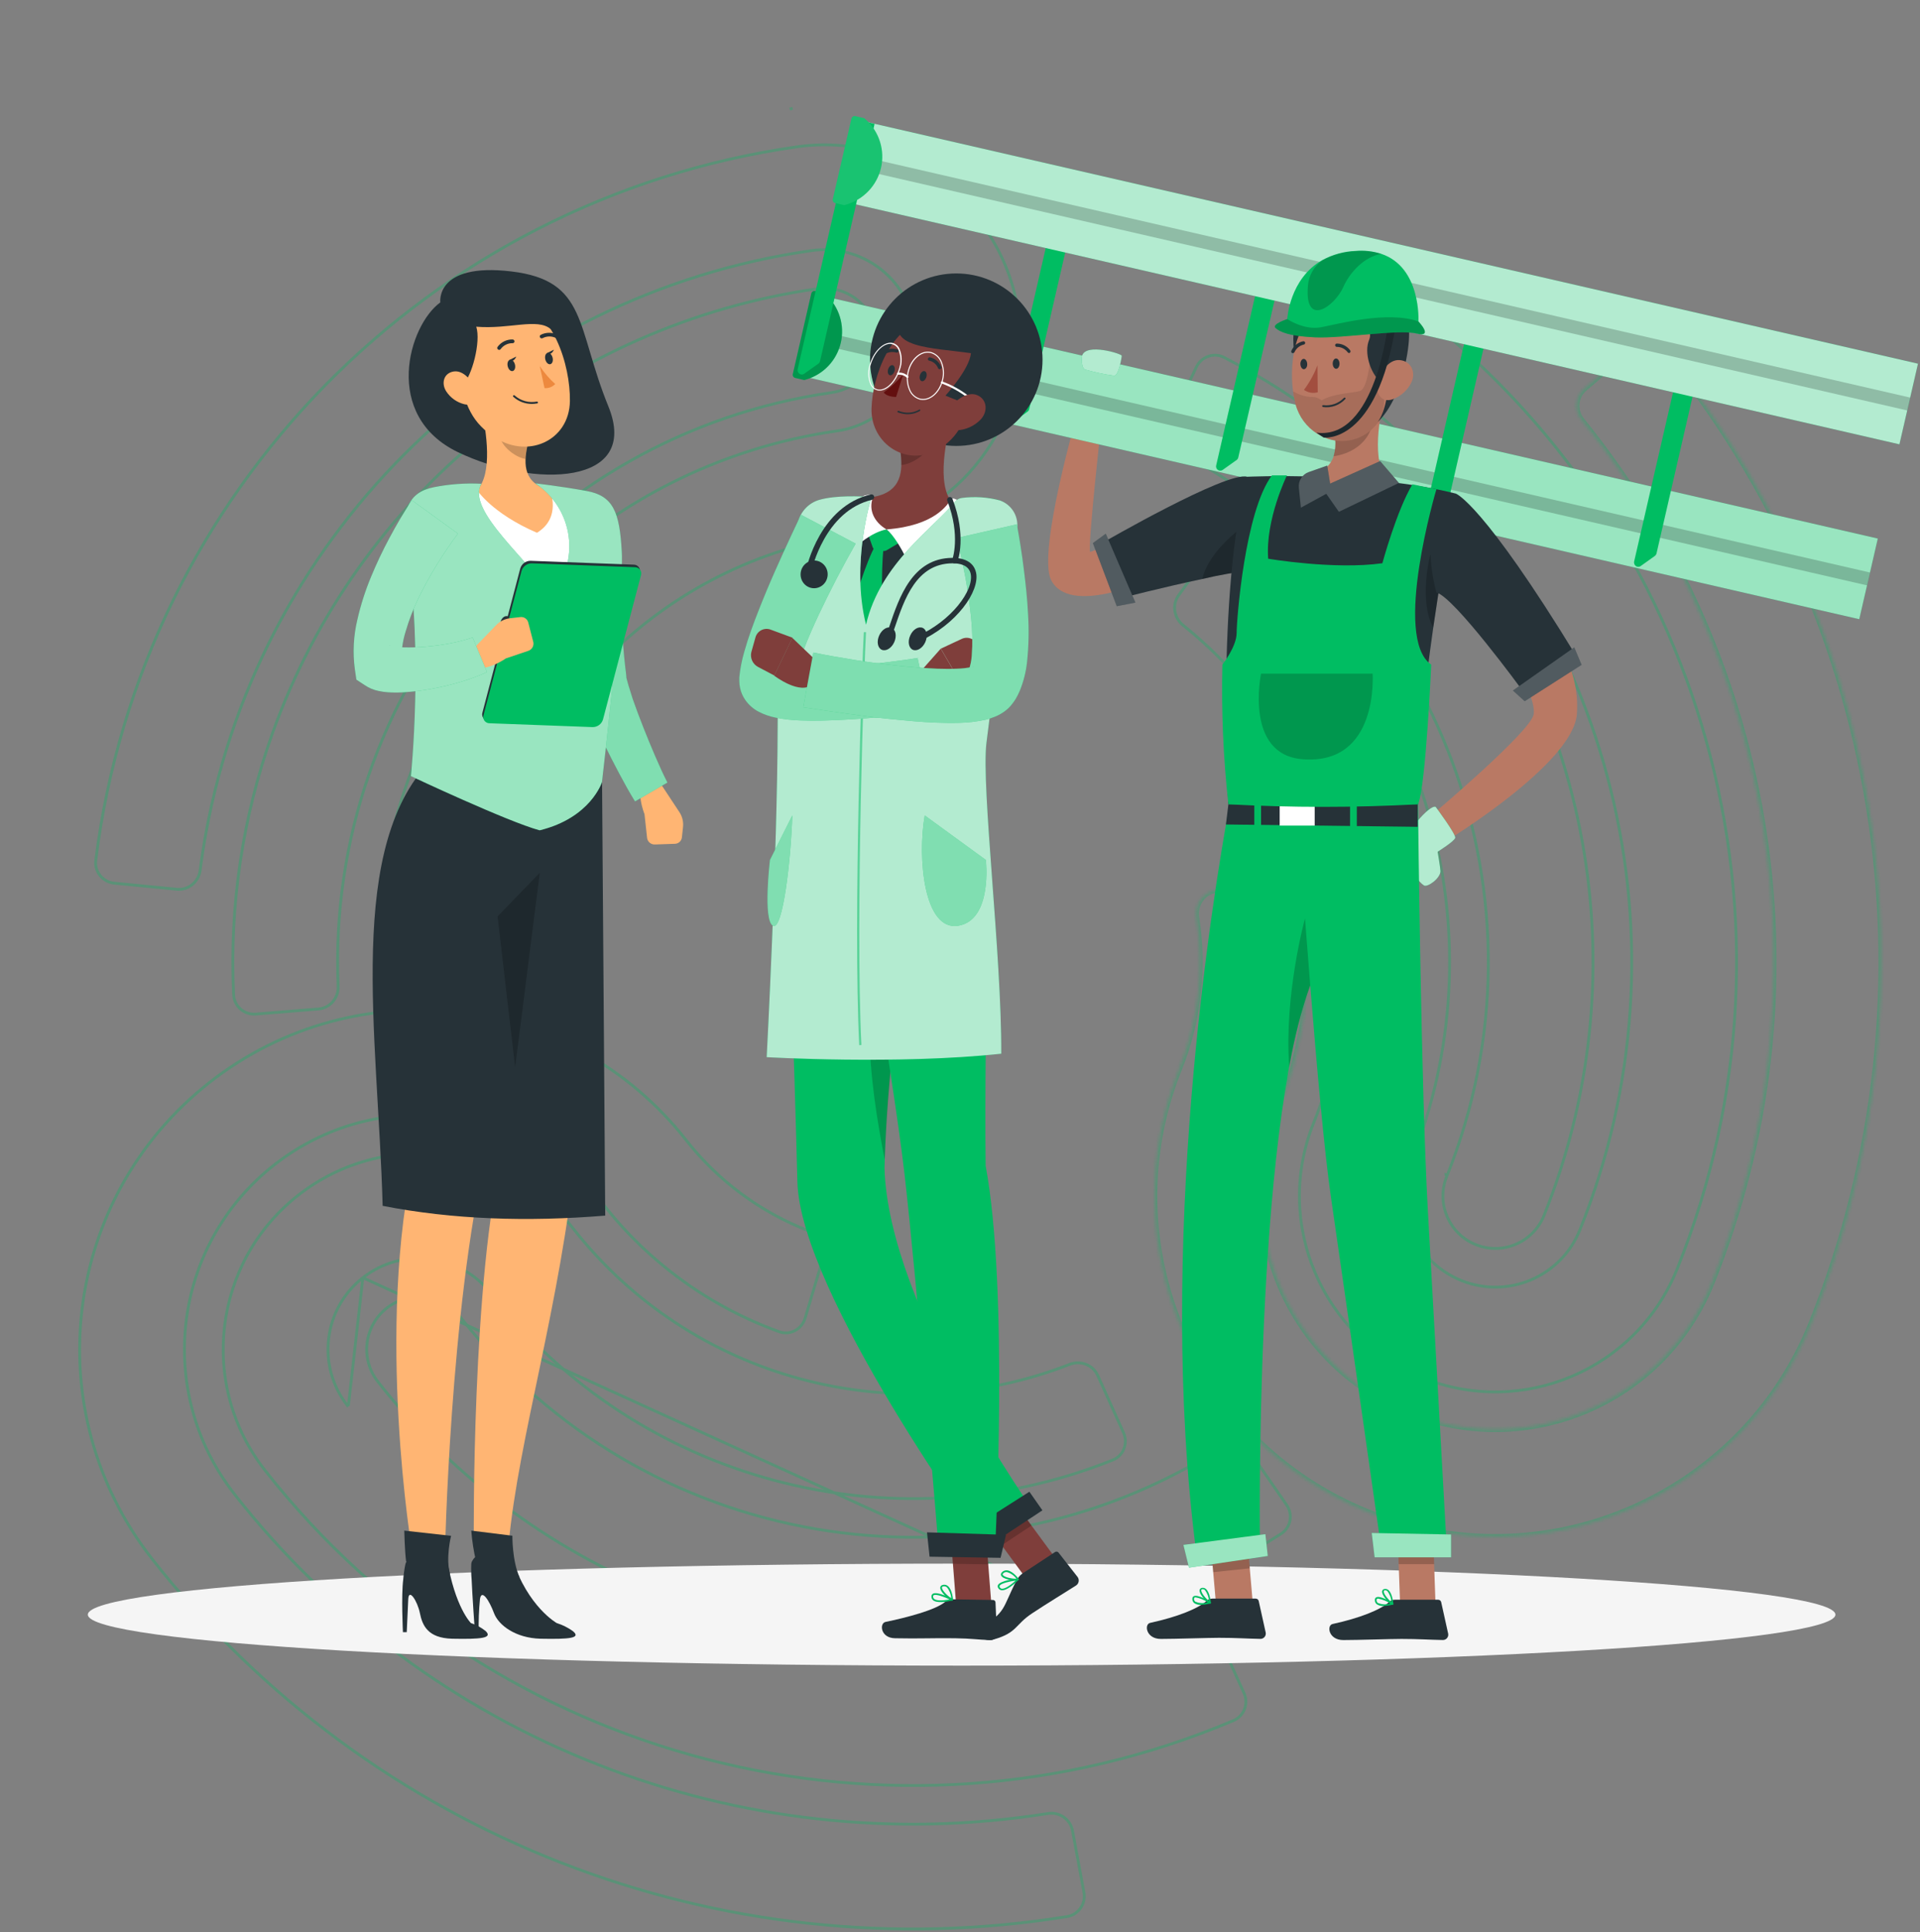 <svg width="612" height="616" viewBox="0 0 612 616" fill="none" xmlns="http://www.w3.org/2000/svg">
<rect x="0" y="0" width="612" height="616" fill="#808080" stroke="none"/>
<g opacity="0.3">
<path d="M74.809 475.688C74.809 475.688 74.809 475.688 74.809 475.688C74.8 475.695 74.792 475.702 74.784 475.709C74.792 475.702 74.8 475.695 74.809 475.688ZM87.419 371.357C54.954 396.822 49.259 443.771 74.685 476.255C74.698 476.278 74.712 476.301 74.729 476.322C136.388 554.932 235.715 593.745 334.02 578.146C337.684 577.565 341.182 579.965 341.856 583.597L345.505 603.278C346.18 606.916 343.773 610.411 340.133 611C229.587 628.869 117.787 585.339 48.447 496.935C11.579 449.926 19.799 381.937 66.801 345.068C113.811 308.2 181.799 316.42 218.668 363.422C228.917 376.497 242.49 386.508 257.905 392.453C261.388 393.796 263.407 397.523 262.352 401.058C261.217 404.861 260.081 408.663 258.946 412.465C258.172 415.056 257.399 417.647 256.625 420.238C255.565 423.788 251.832 425.801 248.379 424.553C226.328 416.58 206.906 402.566 192.38 384.041L192.028 384.317L192.38 384.041C166.898 351.556 119.905 345.875 87.419 371.357Z" stroke="#00BD62" stroke-width="0.893"/>
<path d="M147.355 419.934C147.355 419.934 147.355 419.934 147.355 419.934C147.302 419.975 147.238 420.005 147.165 420.019C147.239 420.005 147.303 419.975 147.355 419.934ZM123.28 417.022C130.525 411.342 140.997 412.594 146.7 419.819C146.708 419.832 146.717 419.845 146.727 419.858L146.727 419.858C205.106 494.277 310.141 511.821 389.307 461.494C392.443 459.501 396.62 460.258 398.72 463.295C400.801 466.307 402.883 469.319 404.965 472.33C406.677 474.806 408.388 477.282 410.1 479.759C412.205 482.803 411.442 486.974 408.346 488.967C384.477 504.329 357.803 514.868 329.834 519.961C250.694 534.363 170.091 503.766 120.446 440.472C114.755 433.214 116.022 422.718 123.28 417.022Z" stroke="#00BD62" stroke-width="0.893"/>
<path d="M115.664 407.334L115.664 407.334C128.28 397.44 146.524 399.647 156.417 412.259L156.066 412.535L156.417 412.259C203.513 472.304 284.434 493.672 354.719 465.436C358.132 464.064 359.637 460.099 358.116 456.723C355.375 450.64 352.634 444.557 349.891 438.473C348.374 435.107 344.407 433.61 340.94 434.962C284.699 456.887 220.299 439.58 182.7 391.643L183.051 391.368L182.7 391.643C161.42 364.511 122.176 359.769 95.043 381.05C67.91 402.33 63.169 441.574 84.45 468.707C157.728 562.133 284.346 594.519 393.167 548.514C396.562 547.078 398.059 543.104 396.527 539.737C393.764 533.662 391.001 527.588 388.236 521.513C386.707 518.152 382.739 516.666 379.315 518.097C375.586 519.654 371.817 521.113 367.999 522.474C367.999 522.474 367.999 522.474 367.999 522.474L115.664 407.334ZM115.664 407.334C103.052 417.227 100.845 435.471 110.738 448.087L111.09 447.812L115.664 407.334Z" stroke="#00BD62" stroke-width="0.893"/>
<path d="M271.619 170.427L271.619 170.427C271.589 170.432 271.559 170.439 271.531 170.449C211.253 179.067 164.104 226.168 154.968 285.814C154.405 289.492 151.124 292.179 147.452 291.81C144.109 291.474 140.771 291.138 137.432 290.802C134.135 290.47 130.838 290.138 127.537 289.806C123.853 289.436 121.17 286.149 121.689 282.507C132.38 207.525 191.344 148.126 266.89 137.365L266.827 136.923L266.89 137.365C282.76 135.101 293.79 120.4 291.531 104.53C289.272 88.659 274.571 77.629 258.701 79.888L258.764 80.33L258.701 79.888C161.139 93.787 83.391 168.526 65.66 265.477C64.931 269.464 64.309 273.46 63.794 277.472C63.32 281.154 60.048 283.848 56.371 283.492C53.495 283.213 50.619 282.934 47.743 282.656C43.977 282.291 40.212 281.926 36.447 281.56C32.765 281.203 30.071 277.92 30.526 274.263C45.093 157.012 136.453 63.557 254.006 46.809C288.139 41.948 319.753 65.676 324.619 99.814C329.48 133.946 305.754 165.563 271.619 170.427ZM271.598 170.439C271.599 170.439 271.6 170.439 271.601 170.439L271.601 170.439C271.6 170.439 271.599 170.439 271.598 170.439Z" stroke="#00BD62" stroke-width="0.893"/>
<path d="M265.125 125.139L265.125 125.139C265.092 125.144 265.061 125.152 265.032 125.163C171.439 138.544 103.771 220.719 107.783 314.41C107.942 318.123 105.198 321.362 101.518 321.661L81.567 323.286C77.878 323.587 74.647 320.84 74.469 317.163C73.097 288.812 77.304 260.44 86.881 233.673L86.461 233.522L86.881 233.673C113.972 157.924 180.777 103.417 260.41 92.071L260.41 92.071C269.539 90.768 278 97.117 279.299 106.25C280.598 115.378 274.256 123.833 265.125 125.139Z" stroke="#00BD62" stroke-width="0.893"/>
<path d="M252.229 34.61C252.199 34.614 252.169 34.622 252.141 34.632L252.291 35.052L252.229 34.61C252.229 34.61 252.229 34.61 252.229 34.61Z" stroke="#00BD62" stroke-width="0.893"/>
<mask id="path-7-inside-1_2265_3938" fill="white">
<path d="M525.702 106.226C525.702 106.226 525.702 106.227 525.702 106.227C518.82 112.105 511.935 117.985 505.051 123.864C502.052 126.426 501.708 130.931 504.191 133.996C566.751 211.208 582.771 316.457 545.581 409.017C530.277 447.101 487.002 465.568 448.917 450.263C410.833 434.959 392.367 391.685 407.671 353.599C416.481 331.676 418.916 307.765 414.781 284.604C414.088 280.721 410.217 278.352 406.38 279.265C399.89 280.809 393.4 282.353 386.911 283.897C383.074 284.81 380.732 288.659 381.343 292.556C383.889 308.8 382.014 325.476 375.849 340.813C353.485 396.473 380.475 459.725 436.131 482.085C491.791 504.45 555.042 477.459 577.403 421.799C620.243 315.185 600.323 193.599 525.701 106.227C525.7 106.226 525.701 106.225 525.702 106.226Z"/>
</mask>
<path d="M545.581 409.017L546.41 409.35L546.41 409.35L545.581 409.017ZM448.917 450.263L448.584 451.092H448.584L448.917 450.263ZM407.671 353.599L406.843 353.267V353.267L407.671 353.599ZM375.849 340.813L375.021 340.48L375.021 340.48L375.849 340.813ZM436.131 482.085L436.463 481.257H436.463L436.131 482.085ZM577.403 421.799L576.574 421.467L576.574 421.467L577.403 421.799ZM386.911 283.897L386.704 283.029L386.911 283.897ZM505.051 123.864L505.631 124.543L505.051 123.864ZM525.701 106.227L525.022 106.807L525.701 106.227ZM414.781 284.604L413.902 284.761L414.781 284.604ZM406.38 279.265L406.173 278.396L406.38 279.265ZM525.702 106.227L526.281 106.906L525.702 106.227ZM525.122 105.548C518.24 111.426 511.355 117.306 504.472 123.185L505.631 124.543C512.515 118.664 519.4 112.784 526.281 106.906L525.122 105.548ZM503.498 134.558C565.854 211.518 581.821 316.426 544.753 408.684L546.41 409.35C583.72 316.489 567.649 210.897 504.885 133.434L503.498 134.558ZM544.753 408.684C529.633 446.311 486.878 464.556 449.25 449.435L448.584 451.092C487.127 466.58 530.921 447.891 546.41 409.35L544.753 408.684ZM449.25 449.435C411.623 434.315 393.379 391.56 408.499 353.932L406.843 353.267C391.354 391.809 410.043 435.604 448.584 451.092L449.25 449.435ZM408.499 353.932C417.372 331.853 419.824 307.772 415.66 284.447L413.902 284.761C418.008 307.757 415.59 331.499 406.843 353.267L408.499 353.932ZM406.173 278.396C399.685 279.94 393.193 281.485 386.704 283.029L387.118 284.765C393.608 283.221 400.096 281.677 406.587 280.133L406.173 278.396ZM380.461 292.694C382.982 308.78 381.126 325.293 375.021 340.48L376.678 341.146C382.903 325.659 384.796 308.82 382.225 292.417L380.461 292.694ZM375.021 340.48C352.473 396.598 379.685 460.369 435.798 482.914L436.463 481.257C381.266 459.08 354.497 396.349 376.678 341.146L375.021 340.48ZM435.798 482.914C491.915 505.462 555.687 478.25 578.231 422.132L576.574 421.467C554.398 476.669 491.666 503.438 436.463 481.257L435.798 482.914ZM578.231 422.132C621.196 315.21 601.217 193.272 526.38 105.647L525.022 106.807C599.428 193.927 619.291 315.161 576.574 421.467L578.231 422.132ZM386.704 283.029C382.372 284.059 379.785 288.38 380.461 292.694L382.225 292.417C381.679 288.937 383.775 285.56 387.118 284.765L386.704 283.029ZM504.472 123.185C501.093 126.071 500.72 131.13 503.498 134.558L504.885 133.434C502.697 130.733 503.012 126.78 505.631 124.543L504.472 123.185ZM526.38 105.647C526.706 106.03 526.62 106.521 526.383 106.802C526.142 107.087 525.655 107.258 525.217 106.976L526.186 105.476C525.748 105.193 525.26 105.365 525.019 105.65C524.782 105.931 524.695 106.423 525.022 106.807L526.38 105.647ZM415.66 284.447C414.871 280.026 410.476 277.373 406.173 278.396L406.587 280.133C409.958 279.331 413.305 281.416 413.902 284.761L415.66 284.447ZM526.281 106.906C526.736 106.517 526.688 105.8 526.186 105.476L525.217 106.976C524.716 106.652 524.668 105.936 525.122 105.548L526.281 106.906Z" fill="#00BD62" mask="url(#path-7-inside-1_2265_3938)"/>
<path d="M461.143 375.059L461.145 375.054L461.143 375.059ZM461.144 375.062C496.404 287.298 459.076 187.559 375.91 144.172C372.615 142.453 371.182 138.457 372.763 135.119C374.336 131.801 375.907 128.483 377.479 125.164C378.764 122.453 380.048 119.742 381.333 117.03C382.917 113.685 386.91 112.261 390.184 113.945C415.424 126.933 437.892 144.764 456.285 166.443L456.626 166.154L456.285 166.443C508.327 227.772 522.135 312.878 492.142 387.517C488.699 396.074 478.975 400.226 470.413 396.787C461.871 393.351 457.72 383.654 461.125 375.103C461.132 375.09 461.138 375.076 461.144 375.062ZM461.175 374.909C461.182 374.692 461.044 374.543 460.896 374.482C460.896 374.481 460.896 374.481 460.896 374.481C461.056 374.543 461.183 374.692 461.175 374.909Z" stroke="#00BD62" stroke-width="0.893"/>
<path d="M503.576 392.128L503.577 392.128C503.582 392.114 503.587 392.101 503.591 392.087C540.321 300.639 514.462 195.955 439.377 132.129L439.377 132.129C436.287 129.504 433.138 126.967 429.922 124.515C426.969 122.264 426.271 118.083 428.419 115.076L440.051 98.791C442.202 95.78 446.392 95.089 449.333 97.311C543.59 168.556 578.848 294.398 534.576 404.572C521.718 436.566 485.357 452.082 453.363 439.224C421.37 426.365 405.854 390.005 418.712 358.011L418.298 357.844L418.712 358.011C441.424 301.488 424.215 237.067 377.108 199.321C374.203 196.994 373.517 192.807 375.674 189.811C379.573 184.396 383.47 178.981 387.367 173.566C389.53 170.56 393.717 169.88 396.611 172.151C456.205 218.899 478.16 299.671 449.71 370.475C443.733 385.352 450.945 402.259 465.822 408.236C480.697 414.213 497.598 407.002 503.576 392.128Z" stroke="#00BD62" stroke-width="0.893"/>
</g>
<path d="M306.519 531C460.341 531 585.038 523.72 585.038 514.739C585.038 505.758 460.341 498.478 306.519 498.478C152.697 498.478 28 505.758 28 514.739C28 523.72 152.697 531 306.519 531Z" fill="#F5F5F5"/>
<path d="M360.19 171.224L347.491 175.965C346.543 175.247 351.327 132.152 351.327 132.152L343.627 131.017C343.627 131.017 330.613 175.778 335.008 184.828C340.754 196.55 366.122 184.828 366.122 184.828L360.19 171.224Z" fill="#B97964"/>
<path d="M592.636 197.396L598.547 171.693L259.425 93.712L253.514 119.415L592.636 197.396Z" fill="#00BD62"/>
<path opacity="0.6" d="M592.636 197.396L598.547 171.693L259.425 93.712L253.514 119.415L592.636 197.396Z" fill="white"/>
<path opacity="0.2" d="M595.117 186.617L596.061 182.515L256.938 104.534L255.995 108.636L595.117 186.617Z" fill="black"/>
<path d="M268.011 109.255C268.643 106.52 268.54 103.667 267.712 100.985C266.885 98.303 265.362 95.888 263.299 93.985L262.724 93.453L259.851 92.778C259.581 92.718 259.298 92.768 259.064 92.916C258.829 93.064 258.663 93.298 258.602 93.568L252.712 119.238C252.68 119.371 252.675 119.509 252.697 119.644C252.719 119.779 252.767 119.909 252.839 120.025C252.911 120.141 253.006 120.242 253.117 120.322C253.228 120.401 253.354 120.458 253.488 120.488L256.361 121.163L257.122 120.933C259.805 120.118 262.225 118.609 264.137 116.558C266.049 114.507 267.385 111.988 268.011 109.255Z" fill="#00BD62"/>
<path opacity="0.2" d="M268.011 109.255C268.643 106.52 268.54 103.667 267.712 100.985C266.885 98.303 265.362 95.888 263.299 93.985L262.724 93.453L259.851 92.778C259.581 92.718 259.298 92.768 259.064 92.916C258.829 93.064 258.663 93.298 258.602 93.568L252.712 119.238C252.68 119.371 252.675 119.509 252.697 119.644C252.719 119.779 252.767 119.909 252.839 120.025C252.911 120.141 253.006 120.242 253.117 120.322C253.228 120.401 253.354 120.458 253.488 120.488L256.361 121.163L257.122 120.933C259.805 120.118 262.225 118.609 264.137 116.558C266.049 114.507 267.385 111.988 268.011 109.255Z" fill="black"/>
<path d="M328.055 130.472L344.919 57.082L338.714 55.645L320.916 133.057C320.876 133.231 320.87 133.411 320.899 133.586C320.929 133.762 320.993 133.93 321.088 134.081C321.183 134.232 321.306 134.363 321.452 134.466C321.597 134.568 321.762 134.641 321.936 134.68C322.123 134.724 322.317 134.727 322.505 134.69C322.693 134.653 322.871 134.576 323.028 134.465L327.509 131.262C327.777 131.069 327.969 130.79 328.055 130.472Z" fill="#00BD62"/>
<path d="M394.708 145.799L411.658 72.409L405.439 70.972L387.655 148.384C387.573 148.733 387.633 149.1 387.822 149.404C388.01 149.709 388.312 149.926 388.66 150.008C388.847 150.052 389.041 150.056 389.23 150.019C389.418 149.982 389.596 149.904 389.752 149.792L394.248 146.589C394.484 146.382 394.645 146.105 394.708 145.799Z" fill="#00BD62"/>
<path d="M461.375 161.126L478.24 87.736L472.034 86.3L454.236 163.712C454.196 163.885 454.19 164.065 454.22 164.241C454.249 164.417 454.313 164.585 454.408 164.736C454.503 164.887 454.627 165.017 454.772 165.12C454.918 165.223 455.082 165.296 455.256 165.335C455.443 165.373 455.636 165.374 455.824 165.337C456.011 165.3 456.189 165.226 456.348 165.119L460.844 161.902C461.103 161.71 461.29 161.437 461.375 161.126Z" fill="#00BD62"/>
<path d="M528.014 176.439L544.878 103.063L538.673 101.627L520.875 179.039C520.811 179.39 520.88 179.752 521.069 180.054C521.257 180.357 521.552 180.579 521.894 180.676C522.082 180.718 522.277 180.719 522.465 180.68C522.653 180.64 522.831 180.56 522.986 180.447L527.468 177.243C527.738 177.047 527.931 176.762 528.014 176.439Z" fill="#00BD62"/>
<path d="M605.441 141.647L611.352 115.944L272.229 37.963L266.319 63.666L605.441 141.647Z" fill="#00BD62"/>
<path opacity="0.7" d="M605.441 141.647L611.352 115.944L272.229 37.963L266.319 63.666L605.441 141.647Z" fill="white"/>
<path opacity="0.2" d="M607.938 130.853L608.881 126.752L269.759 48.771L268.815 52.873L607.938 130.853Z" fill="black"/>
<path d="M261.389 115.144L278.77 39.499L272.565 38.063L254.25 117.73C254.186 118.081 254.255 118.443 254.444 118.745C254.632 119.048 254.927 119.27 255.269 119.368C255.457 119.409 255.652 119.41 255.84 119.371C256.028 119.331 256.206 119.252 256.361 119.138L260.857 115.934C261.119 115.739 261.307 115.46 261.389 115.144Z" fill="#00BD62"/>
<path d="M280.825 53.505C281.452 50.769 281.345 47.916 280.515 45.234C279.686 42.553 278.162 40.138 276.099 38.235L275.524 37.704L272.651 37.029C272.518 36.997 272.38 36.991 272.245 37.013C272.11 37.035 271.981 37.083 271.864 37.156C271.748 37.228 271.647 37.322 271.568 37.434C271.488 37.545 271.432 37.671 271.401 37.804L265.454 63.489C265.422 63.621 265.417 63.76 265.439 63.895C265.461 64.03 265.509 64.159 265.581 64.275C265.653 64.391 265.748 64.492 265.859 64.572C265.971 64.651 266.097 64.708 266.23 64.738L269.103 65.399L269.85 65.183C272.547 64.377 274.982 62.873 276.91 60.822C278.837 58.771 280.188 56.246 280.825 53.505Z" fill="#00BD62"/>
<path opacity="0.1" d="M280.825 53.505C281.452 50.769 281.345 47.916 280.515 45.234C279.686 42.553 278.162 40.138 276.099 38.235L275.524 37.704L272.651 37.029C272.518 36.997 272.38 36.991 272.245 37.013C272.11 37.035 271.981 37.083 271.864 37.156C271.748 37.228 271.647 37.322 271.568 37.434C271.488 37.545 271.432 37.671 271.401 37.804L265.454 63.489C265.422 63.621 265.417 63.76 265.439 63.895C265.461 64.03 265.509 64.159 265.581 64.275C265.653 64.391 265.748 64.492 265.859 64.572C265.971 64.651 266.097 64.708 266.23 64.738L269.103 65.399L269.85 65.183C272.547 64.377 274.982 62.873 276.91 60.822C278.837 58.771 280.188 56.246 280.825 53.505Z" fill="white"/>
<path d="M401.962 181.711C401.203 181.635 400.438 181.635 399.678 181.711C394.138 182.336 388.641 183.296 383.216 184.584C370.891 187.184 357.359 190.674 357.359 190.674L351.326 173.092C351.326 173.092 391.074 150.108 397.523 151.99C397.523 151.99 408.311 182.673 401.962 181.711Z" fill="#263238"/>
<path d="M493.179 199.595C493.179 199.595 503.837 211.877 502.631 227.678C501.424 243.479 461.303 267.899 461.303 267.899L456.189 259.999C456.189 259.999 488.151 233.065 488.869 227.678C489.588 222.291 482.233 210.44 482.233 210.44L493.179 199.595Z" fill="#B97964"/>
<path d="M457.626 257.241C457.626 257.241 464.162 266.003 463.846 267.124C463.53 268.244 458.243 271.534 458.243 271.534C458.243 271.534 459.134 276.763 459.134 277.711C459.134 280.052 454.954 282.983 453.876 282.264C450.012 279.679 448.605 272.683 447.886 269.48C447.168 266.276 455.744 256.278 457.626 257.241Z" fill="#00BD62"/>
<path opacity="0.7" d="M457.626 257.241C457.626 257.241 464.162 266.003 463.846 267.124C463.53 268.244 458.243 271.534 458.243 271.534C458.243 271.534 459.134 276.763 459.134 277.711C459.134 280.052 454.954 282.983 453.876 282.264C450.012 279.679 448.605 272.683 447.886 269.48C447.168 266.276 455.744 256.278 457.626 257.241Z" fill="white"/>
<path d="M399.419 512.144L387.769 513.365L385.586 488.241L397.236 487.006L399.419 512.144Z" fill="#B97964"/>
<path d="M457.568 511.297H446.277L445.344 485.138H456.649L457.568 511.297Z" fill="#B97964"/>
<path d="M444.699 509.989H458.417C458.642 509.988 458.861 510.064 459.037 510.205C459.212 510.347 459.333 510.544 459.379 510.765L461.606 520.82C461.652 521.064 461.644 521.315 461.583 521.556C461.522 521.796 461.408 522.02 461.25 522.212C461.093 522.404 460.895 522.559 460.671 522.666C460.447 522.773 460.202 522.829 459.954 522.831C455.515 522.76 452.283 522.487 446.71 522.487C443.277 522.487 432.92 522.846 428.179 522.846C423.439 522.846 422.821 518.163 424.76 517.732C433.465 515.836 440.016 513.207 442.802 510.707C443.318 510.232 443.998 509.975 444.699 509.989Z" fill="#263238"/>
<path d="M440.977 511.972C440.21 512.03 439.446 511.827 438.808 511.397C438.602 511.224 438.442 511.001 438.344 510.75C438.246 510.499 438.213 510.228 438.248 509.961C438.242 509.805 438.282 509.65 438.364 509.517C438.446 509.384 438.565 509.279 438.707 509.214C439.957 508.567 443.606 510.808 444.008 511.067C444.056 511.088 444.095 511.126 444.118 511.173C444.142 511.22 444.148 511.274 444.137 511.325C444.13 511.379 444.108 511.43 444.072 511.471C444.036 511.512 443.989 511.541 443.936 511.555C442.968 511.802 441.976 511.942 440.977 511.972ZM439.296 509.63C439.177 509.617 439.056 509.643 438.951 509.702C438.88 509.702 438.793 509.803 438.779 510.018C438.757 510.195 438.778 510.376 438.84 510.543C438.903 510.711 439.005 510.861 439.138 510.98C440.405 511.555 441.842 511.627 443.16 511.182C441.985 510.418 440.673 509.891 439.296 509.63Z" fill="#00BD62"/>
<path d="M443.864 511.569H443.735C442.571 510.937 440.316 508.452 440.546 507.26C440.586 507.061 440.693 506.882 440.851 506.754C441.008 506.625 441.205 506.555 441.408 506.556C441.61 506.529 441.816 506.546 442.012 506.606C442.208 506.665 442.389 506.766 442.542 506.901C443.85 507.964 444.122 511.21 444.137 511.368C444.138 511.417 444.126 511.464 444.103 511.507C444.081 511.55 444.048 511.586 444.008 511.612C443.956 511.614 443.906 511.598 443.864 511.569ZM441.594 506.987H441.465C441.12 506.987 441.092 507.188 441.077 507.26C440.933 507.993 442.37 509.874 443.534 510.751C443.461 509.464 442.994 508.23 442.198 507.217C442.033 507.066 441.817 506.984 441.594 506.987Z" fill="#00BD62"/>
<path d="M386.535 509.63H400.253C400.478 509.629 400.697 509.705 400.872 509.846C401.048 509.988 401.169 510.185 401.215 510.406L403.442 520.461C403.488 520.705 403.48 520.956 403.419 521.197C403.358 521.437 403.244 521.661 403.086 521.853C402.929 522.045 402.731 522.2 402.507 522.307C402.283 522.414 402.038 522.47 401.79 522.472C397.351 522.4 394.119 522.128 388.546 522.128C385.112 522.128 374.755 522.487 370.015 522.487C365.275 522.487 364.657 517.804 366.596 517.373C375.301 515.477 381.852 512.848 384.638 510.348C385.154 509.873 385.833 509.616 386.535 509.63Z" fill="#263238"/>
<path d="M382.799 511.613C382.032 511.671 381.268 511.468 380.63 511.038C380.424 510.865 380.264 510.642 380.167 510.391C380.069 510.14 380.035 509.869 380.07 509.601C380.064 509.445 380.105 509.291 380.186 509.158C380.268 509.025 380.388 508.92 380.529 508.854C381.779 508.208 385.428 510.449 385.83 510.708C385.878 510.729 385.917 510.767 385.94 510.814C385.964 510.861 385.971 510.915 385.959 510.966C385.953 511.02 385.93 511.071 385.894 511.112C385.858 511.153 385.811 511.182 385.758 511.196C384.79 511.443 383.798 511.583 382.799 511.613ZM381.118 509.228C380.999 509.215 380.878 509.24 380.774 509.3C380.702 509.3 380.616 509.4 380.601 509.616C380.579 509.793 380.6 509.974 380.662 510.141C380.725 510.309 380.827 510.459 380.96 510.578C382.227 511.153 383.665 511.225 384.983 510.779C383.808 510.016 382.495 509.489 381.118 509.228Z" fill="#00BD62"/>
<path d="M385.686 511.21H385.557C384.393 510.578 382.138 508.093 382.368 506.901C382.408 506.702 382.516 506.523 382.673 506.395C382.83 506.266 383.027 506.196 383.23 506.197C383.433 506.17 383.639 506.187 383.834 506.247C384.03 506.306 384.211 506.407 384.365 506.542C385.672 507.605 385.945 510.851 385.959 511.009C385.96 511.057 385.948 511.105 385.926 511.148C385.903 511.191 385.87 511.227 385.83 511.253C385.779 511.254 385.728 511.239 385.686 511.21ZM383.417 506.628H383.287C382.942 506.628 382.914 506.829 382.899 506.901C382.756 507.633 384.192 509.515 385.356 510.392C385.283 509.105 384.817 507.871 384.02 506.858C383.855 506.707 383.64 506.625 383.417 506.628Z" fill="#00BD62"/>
<path opacity="0.2" d="M397.236 487.006L385.586 488.241L386.721 501.198L398.371 499.977L397.236 487.006Z" fill="black"/>
<path opacity="0.2" d="M456.649 485.152H445.344L445.832 498.641H457.137L456.649 485.152Z" fill="black"/>
<path d="M451.982 255.689H392.052C386.306 286.803 368.522 396.924 381.321 495.05L401.604 492.536C401.604 492.536 399.722 362.276 417.635 314.125C419.704 339.896 422.146 367.275 424.272 381.898C429.486 417.81 440.648 496.3 440.648 496.3H461.304C461.304 496.3 457.081 421.172 455.127 385.877C452.987 347.567 452.068 263.59 451.982 255.689Z" fill="#00BD62"/>
<path opacity="0.2" d="M417.634 314.125C414.685 322.567 412.446 331.24 410.94 340.054C409.259 317.07 415.968 292.794 415.968 292.794L417.634 314.125Z" fill="black"/>
<path d="M378.992 499.776L404.102 496.041L403.34 489.089L377.211 492.507L378.992 499.776Z" fill="#00BD62"/>
<path opacity="0.6" d="M378.992 499.776L404.102 496.041L403.34 489.089L377.211 492.507L378.992 499.776Z" fill="white"/>
<path d="M438.162 496.472H462.524V489.189L437.242 488.715L438.162 496.472Z" fill="#00BD62"/>
<path opacity="0.6" d="M438.162 496.472H462.524V489.189L437.242 488.715L438.162 496.472Z" fill="white"/>
<path d="M391.547 256.408H451.879V263.59L390.771 262.843L391.547 256.408Z" fill="#263238"/>
<path d="M432.487 253.176H430.332V265.931H432.487V253.176Z" fill="#00BD62"/>
<path d="M401.963 253.176H399.809V265.931H401.963V253.176Z" fill="#00BD62"/>
<path opacity="0.2" d="M399.679 181.711C394.139 182.337 388.641 183.296 383.217 184.584C385.443 174.959 397.294 167.087 397.294 167.087L399.679 181.711Z" fill="black"/>
<path d="M419.056 255.158H407.895V263.202H419.056V255.158Z" fill="white"/>
<path d="M464.047 157.362C464.047 157.362 462.223 166.527 459.996 179.843C458.99 185.891 457.899 192.772 456.85 200.083C454.149 218.93 451.765 240.377 451.98 256.408H391.548C391.548 256.408 387.626 189.051 397.524 151.99C397.524 151.99 435.648 150.194 464.047 157.362Z" fill="#263238"/>
<path d="M442.371 153.34C436.869 158.339 423.395 156.486 423.395 156.486C423.395 156.486 414.977 154.188 416.744 151.559C421.7 150.74 424.099 148.428 425.09 145.468C425.632 143.634 425.803 141.71 425.592 139.809C425.51 138.749 425.371 137.694 425.176 136.648L441.825 124.252C439.656 132.454 436.984 147.436 442.371 153.34Z" fill="#B97964"/>
<path opacity="0.2" d="M437.989 132.152C437.328 142.208 429.111 144.908 425.061 145.468C425.603 143.634 425.774 141.71 425.563 139.809L437.989 132.152Z" fill="black"/>
<path d="M439.915 146.991L423.984 154.173L423.05 148.427L417.204 150.482C416.18 150.836 415.306 151.529 414.727 152.445C414.148 153.361 413.897 154.446 414.015 155.524L414.661 161.844L422.749 157.42L426.771 163.166L445.905 153.958L439.915 146.991Z" fill="#263238"/>
<path opacity="0.2" d="M439.915 146.991L423.984 154.173L423.05 148.427L417.204 150.482C416.18 150.836 415.306 151.529 414.727 152.445C414.148 153.361 413.897 154.446 414.015 155.524L414.661 161.844L422.749 157.42L426.771 163.166L445.905 153.958L439.915 146.991Z" fill="white"/>
<path d="M457.855 155.969C457.855 155.969 443.763 203.373 456.203 211.877C456.203 211.877 454.48 250.863 451.994 256.408C431.86 257.5 411.682 257.5 391.547 256.408C389.918 241.623 389.28 226.746 389.637 211.877C389.637 211.877 394.176 206.131 394.176 201.821C394.176 197.512 396.805 163.036 405.424 151.545H410.222C410.222 151.545 403.283 165.665 404.232 178.12C404.232 178.12 425.305 181.711 440.632 179.556C440.632 179.556 445.171 162.792 450.199 154.418L457.855 155.969Z" fill="#00BD62"/>
<path opacity="0.2" d="M401.962 214.75H437.515C437.515 214.75 439.67 243.953 415.221 242.043C396.532 240.606 401.962 214.75 401.962 214.75Z" fill="black"/>
<path d="M413.785 97.964C413.785 97.964 409.031 112.975 416.256 120.172C423.482 127.369 427.992 98.754 427.992 98.754L413.785 97.964Z" fill="#263238"/>
<path d="M440.216 133.359C439.587 134.352 438.855 135.277 438.032 136.117C435.922 138.378 433.127 139.884 430.078 140.403C427.029 140.922 423.893 140.426 421.154 138.99C417.58 137.198 414.819 134.118 413.426 130.371C413.228 129.849 413.06 129.317 412.923 128.776C412.584 127.453 412.33 126.11 412.161 124.754C410.854 114.8 413.038 101.541 422.59 97.461C424.437 96.664 426.422 96.239 428.433 96.21C430.444 96.181 432.441 96.55 434.309 97.295C436.178 98.039 437.881 99.145 439.321 100.549C440.761 101.953 441.909 103.628 442.701 105.477C443.663 107.687 444.082 110.096 443.922 112.501C443.477 122.025 443.563 128.188 440.216 133.359Z" fill="#B97964"/>
<path opacity="0.1" d="M440.217 133.359C439.588 134.352 438.856 135.277 438.033 136.117C435.923 138.378 433.128 139.884 430.079 140.403C427.03 140.922 423.894 140.426 421.154 138.99C417.581 137.198 414.819 134.118 413.426 130.371C413.229 129.849 413.061 129.317 412.923 128.776C412.585 127.453 412.33 126.11 412.162 124.754C413.827 125.737 415.684 126.35 417.606 126.55C418.921 126.417 420.236 126.803 421.269 127.627C424.889 125.458 430.721 125.343 433.408 124.668C436.094 123.993 436.798 113.607 436.798 113.607L440.217 117.356C441.696 124.151 441.538 129.423 440.217 133.359Z" fill="black"/>
<path d="M426.972 115.92C426.972 116.811 426.512 117.572 425.909 117.572C425.306 117.572 424.817 116.839 424.803 115.934C424.789 115.029 425.277 114.282 425.866 114.282C426.455 114.282 426.943 114.986 426.972 115.92Z" fill="#263238"/>
<path d="M416.672 116.049C416.744 116.954 416.198 117.701 415.609 117.701C415.02 117.701 414.532 116.969 414.503 116.064C414.474 115.159 414.977 114.412 415.566 114.412C416.155 114.412 416.658 115.187 416.672 116.049Z" fill="#263238"/>
<path d="M419.946 116.451C418.879 119.253 417.429 121.892 415.637 124.295C416.268 124.737 416.99 125.035 417.75 125.166C418.509 125.298 419.289 125.26 420.032 125.056L419.946 116.451Z" fill="#A24E3F"/>
<path d="M430.117 112.544C430.021 112.557 429.923 112.545 429.833 112.51C429.743 112.475 429.662 112.418 429.6 112.343C429.202 111.803 428.683 111.363 428.084 111.058C427.486 110.754 426.824 110.594 426.153 110.591C426.083 110.599 426.011 110.592 425.944 110.571C425.876 110.551 425.814 110.517 425.76 110.471C425.706 110.425 425.662 110.369 425.631 110.305C425.6 110.242 425.582 110.173 425.578 110.102C425.566 109.963 425.609 109.825 425.698 109.718C425.786 109.611 425.914 109.542 426.052 109.528C426.89 109.521 427.717 109.713 428.466 110.087C429.215 110.462 429.865 111.008 430.362 111.682C430.451 111.791 430.494 111.931 430.48 112.071C430.467 112.211 430.398 112.34 430.29 112.429C430.238 112.476 430.18 112.515 430.117 112.544Z" fill="#263238"/>
<path d="M421.628 129.753C422.942 129.947 424.283 129.817 425.535 129.374C426.787 128.931 427.911 128.188 428.811 127.211C428.86 127.155 428.886 127.083 428.882 127.009C428.878 126.935 428.844 126.865 428.789 126.816C428.734 126.766 428.661 126.741 428.587 126.745C428.513 126.749 428.443 126.782 428.394 126.837C427.545 127.715 426.503 128.382 425.351 128.786C424.199 129.19 422.968 129.32 421.757 129.164C421.686 129.159 421.615 129.179 421.557 129.221C421.499 129.263 421.458 129.325 421.441 129.394C421.435 129.43 421.436 129.467 421.445 129.502C421.453 129.538 421.468 129.571 421.49 129.601C421.511 129.63 421.538 129.655 421.569 129.674C421.601 129.693 421.635 129.705 421.671 129.71L421.628 129.753Z" fill="#263238"/>
<path d="M412.205 112.559C412.101 112.587 411.992 112.587 411.889 112.559C411.761 112.499 411.662 112.393 411.611 112.261C411.56 112.13 411.562 111.985 411.616 111.855C411.958 111.076 412.482 110.392 413.145 109.859C413.807 109.326 414.589 108.961 415.423 108.795C415.563 108.779 415.705 108.817 415.817 108.903C415.93 108.989 416.005 109.115 416.026 109.255C416.039 109.395 415.999 109.534 415.914 109.646C415.829 109.758 415.705 109.833 415.566 109.858C414.914 110.008 414.306 110.309 413.789 110.735C413.273 111.161 412.864 111.702 412.593 112.314C412.548 112.38 412.491 112.435 412.424 112.477C412.358 112.519 412.283 112.547 412.205 112.559Z" fill="#263238"/>
<path d="M435.518 98.725L434.742 103.624C435.562 104.052 436.189 104.773 436.501 105.644C436.812 106.514 436.784 107.47 436.423 108.321C434.685 112.401 436.825 118.922 439.914 121.594C439.914 121.594 440.072 119.798 441.565 120.273C443.059 120.747 442.327 130.084 439.224 134.451C439.224 134.451 443.835 130.572 446.694 120.833C449.337 111.84 449.897 104.285 448.13 100.722L435.518 98.725Z" fill="#263238"/>
<path d="M447.93 102.13C447.93 102.13 452.915 94.43 439.498 90.379C426.081 86.329 416.744 92.089 416.744 92.089C416.744 92.089 408.01 102.518 419.617 104.227C431.008 105.879 447.93 102.13 447.93 102.13Z" fill="#263238"/>
<path d="M449.913 121.838C448.704 124.385 446.534 126.348 443.879 127.297C440.36 128.532 438.363 125.429 439.139 121.982C439.843 118.908 442.515 114.483 446.163 114.799C449.812 115.116 451.363 118.692 449.913 121.838Z" fill="#B97964"/>
<path d="M442.441 103.207C442.441 103.207 438.534 140.398 419.645 137.941L421.914 139.478C421.914 139.478 438.893 141.906 444.898 103.566L442.441 103.207Z" fill="#263238"/>
<path opacity="0.2" d="M442.441 103.207C442.441 103.207 438.534 140.398 419.645 137.941L421.914 139.478C421.914 139.478 438.893 141.906 444.898 103.566L442.441 103.207Z" fill="black"/>
<path d="M451.536 106.339C445.962 104.902 427.819 107.933 419.287 107.56C410.754 107.186 407.982 105.793 406.588 104.586C405.195 103.38 410.309 101.713 410.309 101.713C410.309 101.713 410.984 88.785 421.585 82.867C424.814 81.132 428.394 80.149 432.057 79.994C434.836 79.749 437.635 80.067 440.288 80.927C453.101 85.237 452.125 102.475 452.125 102.475C452.125 102.475 457.124 107.703 451.536 106.339Z" fill="#00BD62"/>
<path opacity="0.2" d="M451.536 106.339C445.962 104.902 427.819 107.933 419.287 107.56C410.754 107.186 407.982 105.793 406.588 104.586C405.195 103.38 410.309 101.713 410.309 101.713C410.309 101.713 415.638 105.362 421.097 104.328C426.555 103.293 442.285 98.998 452.139 102.475C452.139 102.546 457.124 107.703 451.536 106.339Z" fill="black"/>
<path opacity="0.2" d="M440.301 80.942C434.857 81.818 430.246 86.817 428.177 91.514C425.39 97.734 415.665 104.687 416.915 90.94C417.059 89.345 417.552 87.802 418.359 86.419C419.165 85.037 420.266 83.848 421.584 82.938C424.813 81.203 428.393 80.221 432.055 80.065C434.835 79.8 437.639 80.098 440.301 80.942Z" fill="black"/>
<path d="M361.914 192.111L352.462 170.133L348.354 173.135L355.967 193.26L361.914 192.111Z" fill="#263238"/>
<path opacity="0.2" d="M361.914 192.111L352.462 170.133L348.354 173.135L355.967 193.26L361.914 192.111Z" fill="white"/>
<path d="M344.92 113.406C344.92 113.406 344.389 117.443 346.055 117.859C349.035 118.701 352.068 119.339 355.134 119.77C356.57 119.77 357.547 114.024 357.547 113.406C357.547 112.788 346.17 109.255 344.92 113.406Z" fill="#00BD62"/>
<path opacity="0.7" d="M344.92 113.406C344.92 113.406 344.389 117.443 346.055 117.859C349.035 118.701 352.068 119.339 355.134 119.77C356.57 119.77 357.547 114.024 357.547 113.406C357.547 112.788 346.17 109.255 344.92 113.406Z" fill="white"/>
<path opacity="0.2" d="M459.996 179.843C458.99 185.891 457.899 192.772 456.85 200.083C452.11 191.364 455.887 176.855 455.887 176.855L459.996 179.843Z" fill="black"/>
<path d="M464.046 157.362C464.046 157.362 472.536 160.163 502.63 209.478L485.277 220.136C485.277 220.136 463.558 190.33 457.855 188.893C457.855 188.893 450.716 164.301 464.046 157.362Z" fill="#263238"/>
<path d="M501.797 206.375L482.232 220.137L485.996 223.555L504.139 211.949L501.797 206.375Z" fill="#263238"/>
<path opacity="0.2" d="M501.797 206.375L482.232 220.137L485.996 223.555L504.139 211.949L501.797 206.375Z" fill="white"/>
<path d="M304.812 142.163C319.997 142.163 332.306 129.853 332.306 114.669C332.306 99.484 319.997 87.175 304.812 87.175C289.628 87.175 277.318 99.484 277.318 114.669C277.318 129.853 289.628 142.163 304.812 142.163Z" fill="#263238"/>
<path d="M336.179 496.4L326.676 502.679L311.428 481.919L320.93 475.64L336.179 496.4Z" fill="#7F3E3B"/>
<path d="M325.871 501.652L336.27 494.802C336.442 494.675 336.656 494.621 336.867 494.65C337.079 494.679 337.27 494.789 337.401 494.958L343.498 502.757C343.646 502.967 343.75 503.205 343.805 503.456C343.859 503.708 343.862 503.967 343.813 504.22C343.765 504.472 343.666 504.712 343.522 504.926C343.379 505.139 343.194 505.321 342.978 505.461C339.208 507.866 333.696 511.207 328.99 514.327C323.492 517.954 324.285 520.476 316.901 522.608C312.429 523.908 310.635 519.566 312.455 518.617C320.723 514.249 319.54 512.429 323.973 503.94C324.408 503.033 325.06 502.247 325.871 501.652Z" fill="#263238"/>
<path opacity="0.2" d="M311.428 481.932L319.292 492.631L328.795 486.339L320.943 475.64L311.428 481.932Z" fill="black"/>
<path d="M312.781 161.48C298.482 158.295 283.818 157.996 268.921 159.348C266.427 159.586 264.068 160.588 262.165 162.216C260.261 163.845 258.907 166.021 258.287 168.448C254.894 182.241 249.005 213.348 249.941 260.745L310.064 261.72C311.299 253.27 310.324 214.089 320.464 174.545C320.863 173.182 320.978 171.752 320.804 170.343C320.629 168.934 320.167 167.575 319.448 166.351C318.728 165.127 317.765 164.064 316.618 163.226C315.472 162.388 314.166 161.794 312.781 161.48Z" fill="#263238"/>
<path d="M276.576 169.956L278.162 174.441C278.24 174.659 278.376 174.853 278.554 175.002C278.732 175.15 278.947 175.248 279.176 175.286L281.464 175.637C281.878 175.696 282.299 175.614 282.66 175.403L287.015 172.803L282.569 168.734L276.576 169.956Z" fill="#00BD62"/>
<path d="M281.673 174.272C280.831 173.923 279.912 173.802 279.009 173.921C276.331 178.536 271.95 192.029 270.715 198.048C274.381 210.372 276.032 211.724 276.032 211.724L281.361 197.58C281.361 197.58 280.659 182.683 281.673 174.272Z" fill="#00BD62"/>
<path d="M303.94 131.438C301.509 139.524 298.403 154.448 303.576 160.362C298.676 164.457 292.345 169.15 282.582 168.773C272.819 168.396 275.185 161.805 278.11 158.464C287.47 156.956 287.912 150.145 286.963 143.645L303.94 131.438Z" fill="#7F3E3B"/>
<path d="M306.151 159.881C305.501 159.514 304.818 159.21 304.111 158.971C303.936 158.907 303.745 158.902 303.567 158.956C303.388 159.01 303.233 159.12 303.123 159.27C301.979 160.765 298.196 167.577 282.57 168.773C284.884 170.515 287.627 175.468 288.784 177.873C293.672 175.949 306.515 170.073 306.58 160.674C306.585 160.516 306.548 160.359 306.473 160.22C306.397 160.081 306.287 159.964 306.151 159.881Z" fill="white"/>
<path d="M278.149 158.841C278.198 158.704 278.211 158.557 278.188 158.413C278.164 158.269 278.106 158.134 278.016 158.018C277.927 157.903 277.81 157.812 277.677 157.754C277.544 157.696 277.398 157.672 277.253 157.684C276.71 157.737 276.172 157.824 275.641 157.944C275.516 157.977 275.398 158.03 275.29 158.1C273.99 159.075 266.398 167.655 271.39 175.728C272.989 173.843 277.89 169.657 282.569 168.773C278.539 166.394 276.889 162.559 278.149 158.841Z" fill="white"/>
<path opacity="0.2" d="M297.025 136.417L286.977 143.645C287.226 145.161 287.334 146.697 287.302 148.234C290.85 147.987 296.024 144.503 296.765 140.863C297.116 139.408 297.204 137.903 297.025 136.417Z" fill="black"/>
<path d="M311.897 121.156C308.309 131.919 306.697 138.38 299.82 142.813C289.421 149.469 277.435 141.591 277.799 130.151C278.111 119.843 283.922 103.957 295.621 101.89C307.321 99.823 315.472 110.379 311.897 121.156Z" fill="#7F3E3B"/>
<path d="M307.776 128.721L301.367 126.122C301.367 126.122 309.037 117.711 309.479 112.615C297.584 110.795 281.023 111.146 287.886 100.044C292.514 92.57 297.948 92.583 307.997 96.002C324.48 101.617 322.296 116.008 318.578 124.211C314.86 132.413 307.776 128.721 307.776 128.721Z" fill="#263238"/>
<path d="M310.74 128.682C310.657 128.68 310.579 128.648 310.519 128.591C307.509 125.803 303.973 123.642 300.119 122.235C300.035 122.205 299.965 122.143 299.926 122.063C299.887 121.983 299.882 121.89 299.911 121.806C299.924 121.764 299.946 121.726 299.974 121.693C300.002 121.66 300.036 121.633 300.075 121.614C300.114 121.595 300.156 121.583 300.199 121.58C300.243 121.578 300.286 121.584 300.327 121.598C304.272 123.037 307.891 125.246 310.974 128.097C311.034 128.16 311.068 128.244 311.068 128.331C311.068 128.419 311.034 128.503 310.974 128.565C310.914 128.633 310.83 128.675 310.74 128.682Z" fill="white"/>
<path d="M287.289 131.789C288.282 132.057 289.318 132.126 290.338 131.993C291.357 131.859 292.34 131.525 293.23 131.009C293.286 130.966 293.325 130.905 293.341 130.837C293.358 130.768 293.351 130.696 293.321 130.632C293.27 130.584 293.203 130.557 293.133 130.557C293.062 130.557 292.995 130.584 292.944 130.632C291.959 131.181 290.861 131.498 289.735 131.558C288.609 131.619 287.483 131.423 286.444 130.983C286.377 130.957 286.302 130.956 286.234 130.983C286.167 131.01 286.112 131.061 286.08 131.126C286.065 131.158 286.057 131.192 286.055 131.227C286.053 131.262 286.059 131.297 286.071 131.329C286.083 131.362 286.102 131.392 286.126 131.418C286.15 131.443 286.178 131.463 286.21 131.477C286.564 131.601 286.924 131.705 287.289 131.789Z" fill="#263238"/>
<path d="M312.508 133.817C310.503 135.857 307.8 137.06 304.942 137.184C301.211 137.275 300.445 133.739 302.342 130.684C304.097 127.954 308.166 124.601 311.442 125.953C314.718 127.304 314.978 131.282 312.508 133.817Z" fill="#7F3E3B"/>
<path d="M281.933 372.424C283.233 315.837 297.429 261.486 297.429 261.486L250.475 260.732C250.475 260.732 253.348 342.46 254.166 376.701C255.011 412.293 313.847 493.124 313.847 493.124L329.954 482.478C329.954 482.478 283.194 417.09 281.933 372.424Z" fill="#00BD62"/>
<g style="mix-blend-mode:multiply" opacity="0.2">
<path d="M286.261 292.62C272.326 310.936 277.266 345.385 281.998 369.72C283.053 342.812 286.164 316.024 291.305 289.591L286.261 292.62Z" fill="black"/>
</g>
<path d="M313.119 494.152L332.268 481.49L328.121 475.562L307.984 488.38L313.119 494.152Z" fill="#263238"/>
<path d="M295.296 120.142C295.049 121.026 294.4 121.65 293.828 121.52C293.256 121.39 292.983 120.584 293.217 119.687C293.451 118.79 294.114 118.179 294.686 118.309C295.257 118.439 295.53 119.258 295.296 120.142Z" fill="#263238"/>
<path d="M285.131 118.257C284.897 119.141 284.234 119.765 283.662 119.635C283.09 119.505 282.83 118.699 283.064 117.802C283.298 116.905 283.961 116.294 284.533 116.424C285.105 116.554 285.378 117.412 285.131 118.257Z" fill="#263238"/>
<path d="M287.912 119.297C286.091 121.495 283.994 123.448 281.672 125.108C282.816 126.641 285.637 126.537 285.637 126.537L287.912 119.297Z" fill="#630F0F"/>
<path d="M299.443 117.685C299.531 117.715 299.627 117.715 299.716 117.685C299.845 117.627 299.948 117.523 300.004 117.393C300.059 117.262 300.063 117.116 300.015 116.983C299.717 116.21 299.23 115.524 298.599 114.988C297.967 114.452 297.212 114.083 296.401 113.915C296.259 113.899 296.116 113.937 296 114.021C295.885 114.105 295.805 114.23 295.777 114.37C295.76 114.438 295.757 114.508 295.769 114.577C295.781 114.646 295.808 114.711 295.847 114.769C295.887 114.827 295.938 114.875 295.997 114.912C296.057 114.948 296.123 114.972 296.193 114.981C296.831 115.117 297.424 115.41 297.92 115.835C298.415 116.26 298.795 116.802 299.027 117.412C299.063 117.492 299.122 117.56 299.195 117.608C299.269 117.656 299.355 117.683 299.443 117.685Z" fill="#263238"/>
<path d="M281.256 113.122C281.334 113.163 281.421 113.184 281.51 113.184C281.598 113.184 281.685 113.163 281.763 113.122C282.312 112.705 282.95 112.422 283.627 112.296C284.304 112.169 285.001 112.203 285.663 112.394C285.8 112.442 285.949 112.437 286.082 112.379C286.215 112.321 286.32 112.215 286.378 112.082C286.405 112.019 286.42 111.951 286.42 111.883C286.42 111.814 286.407 111.746 286.38 111.683C286.353 111.62 286.314 111.562 286.264 111.515C286.215 111.467 286.156 111.43 286.092 111.406C285.271 111.158 284.403 111.107 283.559 111.256C282.714 111.405 281.917 111.75 281.23 112.264C281.171 112.302 281.12 112.352 281.08 112.41C281.04 112.468 281.012 112.533 280.998 112.602C280.983 112.671 280.983 112.742 280.996 112.811C281.009 112.88 281.035 112.946 281.074 113.005C281.123 113.06 281.186 113.1 281.256 113.122Z" fill="#263238"/>
<path d="M324.701 503.667C324.726 503.624 324.739 503.574 324.739 503.524C324.739 503.474 324.726 503.425 324.701 503.381C324.677 503.334 324.639 503.295 324.593 503.269C324.546 503.243 324.493 503.233 324.441 503.238C323.869 503.238 318.89 503.875 318.123 505.279C318.049 505.41 318.01 505.558 318.01 505.708C318.01 505.858 318.049 506.006 318.123 506.137C318.217 506.353 318.364 506.541 318.55 506.684C318.737 506.827 318.956 506.921 319.189 506.956C320.788 507.19 323.297 505.019 324.649 503.693L324.701 503.667ZM318.682 505.448C319.254 504.72 321.802 504.148 323.739 503.875C321.841 505.604 320.229 506.553 319.332 506.475C319.179 506.449 319.034 506.386 318.912 506.291C318.789 506.195 318.692 506.071 318.63 505.929C318.597 505.879 318.58 505.82 318.58 505.76C318.58 505.7 318.597 505.641 318.63 505.591C318.628 505.539 318.647 505.487 318.682 505.448Z" fill="#00BD62"/>
<path d="M324.701 503.667C324.701 503.667 324.701 503.667 324.701 503.602C324.727 503.561 324.74 503.514 324.74 503.466C324.74 503.417 324.727 503.37 324.701 503.329C324.623 503.225 322.843 500.82 321.036 500.625C320.772 500.596 320.504 500.62 320.25 500.696C319.995 500.772 319.759 500.898 319.554 501.067C318.982 501.535 318.982 501.977 319.099 502.25C319.567 503.446 322.999 504.005 324.519 503.771C324.555 503.767 324.59 503.756 324.621 503.738C324.653 503.72 324.68 503.696 324.701 503.667ZM319.684 501.691C319.737 501.612 319.803 501.542 319.879 501.483C320.028 501.357 320.203 501.263 320.391 501.21C320.579 501.156 320.777 501.143 320.971 501.171C322.175 501.532 323.232 502.271 323.986 503.277C322.388 503.355 319.879 502.744 319.593 501.977C319.58 501.99 319.528 501.873 319.684 501.691Z" fill="#00BD62"/>
<path d="M315.992 511.35L304.734 511.181L302.693 485.065L313.938 485.247L315.992 511.35Z" fill="#7F3E3B"/>
<path d="M304.253 509.868L316.498 510.063C316.604 510.061 316.709 510.08 316.808 510.119C316.906 510.158 316.996 510.216 317.072 510.29C317.148 510.363 317.209 510.451 317.251 510.549C317.293 510.646 317.316 510.75 317.317 510.856L317.746 520.892C317.743 521.415 317.534 521.915 317.164 522.285C316.794 522.655 316.293 522.864 315.77 522.868C311.364 522.712 309.999 522.361 304.448 522.27C297.948 522.166 292.904 522.439 285.286 522.27C280.672 522.205 280.243 517.538 282.245 517.07C288.575 515.77 298.403 513.274 301.38 510.57C302.221 509.995 303.242 509.746 304.253 509.868Z" fill="#263238"/>
<path opacity="0.2" d="M302.693 485.078L303.746 498.532L315.004 498.714L313.951 485.26L302.693 485.078Z" fill="black"/>
<path d="M314.171 371.644C313.521 320.946 316.771 281.414 310.115 261.694L270.389 261.057C270.389 261.057 284.35 340.107 288.289 374.088C292.371 409.407 299.092 492.54 299.092 492.54L317.226 492.787C317.226 492.787 321.581 411.201 314.171 371.644Z" fill="#00BD62"/>
<path d="M296.297 496.27L318.93 496.634L320.672 489.29L295.479 488.51L296.297 496.27Z" fill="#263238"/>
<path d="M303.602 510.232C303.651 510.214 303.692 510.182 303.722 510.141C303.752 510.099 303.769 510.049 303.771 509.998C303.783 509.944 303.777 509.889 303.753 509.839C303.73 509.79 303.69 509.75 303.641 509.725C303.147 509.478 298.741 507.268 297.376 508.074C297.244 508.148 297.133 508.253 297.051 508.38C296.969 508.507 296.92 508.652 296.908 508.802C296.874 509.039 296.897 509.281 296.977 509.507C297.056 509.734 297.188 509.938 297.363 510.102C298.559 511.181 301.756 510.648 303.563 510.232H303.602ZM297.714 508.503C298.559 508.191 300.95 509.075 302.692 509.881C300.223 510.362 298.39 510.31 297.727 509.699C297.61 509.592 297.523 509.457 297.473 509.307C297.423 509.157 297.412 508.996 297.441 508.841C297.439 508.782 297.454 508.724 297.484 508.674C297.514 508.623 297.557 508.582 297.61 508.555L297.714 508.503Z" fill="#00BD62"/>
<path d="M303.603 510.232C303.647 510.209 303.685 510.175 303.715 510.135C303.744 510.094 303.764 510.047 303.772 509.998C303.772 509.868 303.551 506.8 302.173 505.656C301.98 505.481 301.75 505.352 301.5 505.278C301.25 505.203 300.987 505.186 300.73 505.227C300.002 505.318 299.781 505.695 299.716 506.007C299.482 507.307 302.069 509.686 303.395 510.271C303.43 510.28 303.467 510.282 303.503 510.275C303.539 510.268 303.573 510.253 303.603 510.232ZM300.509 505.786C300.597 505.752 300.688 505.73 300.782 505.721C300.97 505.693 301.161 505.707 301.343 505.76C301.525 505.814 301.693 505.907 301.835 506.033C302.642 507.019 303.12 508.233 303.2 509.504C301.9 508.698 300.106 506.813 300.249 506.033C300.266 505.972 300.299 505.917 300.345 505.874C300.391 505.83 300.447 505.8 300.509 505.786Z" fill="#00BD62"/>
<path d="M304.422 159.946C297.857 168.149 280.607 179.446 276.044 199.153C271.078 179.524 277.786 158.464 277.786 158.464C274.12 158.191 266.515 157.853 261.172 159.348C259.469 159.839 257.931 160.784 256.724 162.083C255.517 163.382 254.687 164.984 254.322 166.719C250.053 188.175 247.893 209.997 247.874 231.873C247.77 273.146 244.377 337.026 244.377 337.026C244.377 337.026 286.183 339.47 319.15 335.921C319.293 304.371 312.729 250.813 314.431 236.813C316.628 218.808 321.633 183.657 324.116 169.033C324.5 167.001 324.125 164.898 323.061 163.125C321.997 161.351 320.318 160.031 318.344 159.413C314.523 158.447 310.553 158.213 306.645 158.724C305.772 158.824 304.973 159.263 304.422 159.946Z" fill="#00BD62"/>
<path opacity="0.7" d="M304.409 159.946C297.844 168.162 280.594 179.446 276.044 199.153C271.078 179.524 277.786 158.464 277.786 158.464C274.12 158.191 266.515 157.853 261.172 159.348C259.469 159.839 257.931 160.784 256.724 162.083C255.517 163.382 254.687 164.984 254.322 166.719C250.053 188.175 247.893 209.997 247.874 231.873C247.77 273.146 244.377 337.026 244.377 337.026C244.377 337.026 286.183 339.47 319.15 335.921C319.293 304.371 312.729 250.813 314.431 236.813C316.628 218.795 321.633 183.644 324.116 169.033C324.515 167.066 324.188 165.022 323.196 163.278C322.205 161.533 320.615 160.207 318.721 159.543C314.791 158.494 310.693 158.22 306.658 158.737C305.778 158.828 304.97 159.263 304.409 159.946Z" fill="white"/>
<path opacity="0.5" d="M273.873 333.204C271.897 293.062 274.861 209.046 275.342 201.532H276.044C275.563 209.033 272.599 292.997 274.575 333.126L273.873 333.204Z" fill="#00BD62"/>
<path d="M272.742 173.31C268.595 180.564 264.617 188.233 261.042 195.812C259.248 199.621 257.572 203.443 256.129 207.226C255.401 209.111 254.751 210.982 254.192 212.776C253.692 214.321 253.318 215.903 253.074 217.508V217.612C253.09 217.426 253.09 217.239 253.074 217.053C253.055 216.617 253.003 216.182 252.918 215.753C252.806 215.309 252.658 214.874 252.476 214.453C252.303 214.081 252.098 213.725 251.865 213.387C251.433 212.737 250.854 212.198 250.175 211.814C249.759 211.632 250.279 211.892 250.877 211.996C252.535 212.33 254.217 212.525 255.908 212.581C259.945 212.749 263.989 212.71 268.023 212.464C272.17 212.204 276.382 211.827 280.581 211.372C282.687 211.138 284.793 210.865 286.885 210.579L290.031 210.151L291.591 209.904L292.371 209.787L292.748 209.722H292.943H293.06H292.865L292.488 209.8L296.258 227.128L295.829 227.206H295.582H295.413H295.192H294.763L293.931 227.297L292.267 227.479L288.952 227.83L282.336 228.467C277.903 228.883 273.47 229.234 268.959 229.455C264.448 229.676 259.859 229.884 255.076 229.676C252.43 229.593 249.795 229.293 247.198 228.779C245.305 228.404 243.475 227.76 241.764 226.868C240.114 225.994 238.69 224.748 237.604 223.228C236.776 222.058 236.197 220.731 235.901 219.328C235.739 218.62 235.657 217.897 235.654 217.17C235.654 216.858 235.654 216.39 235.654 216.195V215.909C235.928 213.185 236.45 210.492 237.214 207.863C237.877 205.497 238.605 203.261 239.372 201.077C240.932 196.722 242.596 192.549 244.312 188.415C246.028 184.281 247.848 180.239 249.668 176.209C251.488 172.179 253.36 168.214 255.31 164.106L272.742 173.31Z" fill="#00BD62"/>
<g opacity="0.7">
<path opacity="0.7" d="M272.742 173.31C268.595 180.564 264.617 188.233 261.042 195.812C259.248 199.621 257.572 203.443 256.129 207.226C255.401 209.111 254.751 210.983 254.192 212.776C253.692 214.321 253.318 215.903 253.074 217.508V217.612C253.09 217.426 253.09 217.239 253.074 217.053C253.055 216.617 253.003 216.182 252.918 215.753C252.806 215.309 252.658 214.874 252.476 214.453C252.303 214.081 252.098 213.725 251.865 213.387C251.433 212.737 250.854 212.198 250.175 211.814C249.759 211.632 250.279 211.892 250.877 211.996C252.535 212.33 254.217 212.526 255.908 212.581C259.945 212.749 263.989 212.71 268.023 212.464C272.17 212.204 276.382 211.827 280.581 211.373C282.687 211.139 284.793 210.866 286.885 210.58L290.031 210.151L291.591 209.904L292.371 209.787L292.748 209.722H292.943H293.06H292.865L292.488 209.8L296.258 227.128L295.829 227.206H295.582H295.413H295.192H294.763L293.931 227.297L292.267 227.479L288.952 227.83L282.336 228.467C277.903 228.883 273.47 229.234 268.959 229.455C264.448 229.676 259.859 229.884 255.076 229.676C252.43 229.593 249.795 229.293 247.198 228.779C245.305 228.404 243.475 227.76 241.764 226.868C240.114 225.994 238.69 224.748 237.604 223.228C236.776 222.058 236.197 220.731 235.901 219.328C235.739 218.62 235.657 217.897 235.654 217.17C235.654 216.858 235.654 216.39 235.654 216.195V215.909C235.928 213.185 236.45 210.492 237.214 207.863C237.877 205.497 238.605 203.261 239.372 201.077C240.932 196.722 242.596 192.549 244.312 188.415C246.028 184.281 247.848 180.239 249.668 176.209C251.488 172.179 253.36 168.214 255.31 164.106L272.742 173.31Z" fill="white"/>
</g>
<path d="M261.03 211.451L252.541 203.339L246.77 215.402C246.77 215.402 255.271 221.902 259.119 218.002L261.03 211.451Z" fill="#7F3E3B"/>
<path d="M292.072 215.584L299.872 206.784L306.606 218.353C306.606 218.353 298.676 225.503 294.542 221.993L292.072 215.584Z" fill="#7F3E3B"/>
<path d="M311.572 205.731L313.236 210.242C313.553 211.141 313.555 212.122 313.244 213.024C312.932 213.925 312.325 214.695 311.52 215.207L306.632 218.353L299.898 206.784L306.476 203.716C306.939 203.485 307.445 203.353 307.961 203.331C308.478 203.308 308.993 203.395 309.474 203.585C309.955 203.775 310.39 204.065 310.752 204.434C311.113 204.804 311.393 205.246 311.572 205.731Z" fill="#7F3E3B"/>
<path d="M240.803 203.209L239.503 207.824C239.265 208.747 239.346 209.723 239.733 210.593C240.12 211.464 240.79 212.179 241.635 212.621L246.834 215.363L252.606 203.3L245.781 200.778C245.298 200.574 244.776 200.477 244.252 200.491C243.727 200.506 243.212 200.632 242.74 200.863C242.268 201.093 241.852 201.421 241.517 201.826C241.183 202.231 240.94 202.702 240.803 203.209Z" fill="#7F3E3B"/>
<path d="M324.129 167.148C324.597 169.67 324.961 171.919 325.338 174.298C325.715 176.677 326.04 179.004 326.326 181.37C326.937 186.101 327.444 190.859 327.691 195.76C328.012 200.873 327.903 206.005 327.366 211.1C327.029 214.226 326.254 217.289 325.065 220.199C324.693 221.095 324.259 221.964 323.765 222.799C323.453 223.267 323.18 223.709 322.803 224.19L322.53 224.541C322.423 224.692 322.306 224.835 322.179 224.97C321.82 225.385 321.433 225.776 321.022 226.14C319.861 227.134 318.543 227.929 317.122 228.493C316.184 228.874 315.219 229.187 314.236 229.429C311.404 230.051 308.517 230.391 305.617 230.443C303.017 230.521 300.561 230.443 298.13 230.365C293.268 230.17 288.562 229.702 283.83 229.234C279.098 228.766 274.522 228.168 269.908 227.518C265.293 226.868 260.743 226.218 256.037 225.477L259.248 208.032C263.525 208.916 268.01 209.67 272.417 210.385C276.823 211.1 281.269 211.685 285.676 212.165C290.083 212.646 294.477 212.997 298.754 213.179C300.873 213.244 302.978 213.27 304.954 213.179C306.624 213.15 308.287 212.959 309.92 212.607C310.128 212.607 310.349 212.464 310.284 212.464C309.952 212.621 309.645 212.827 309.374 213.075C309.172 213.245 308.985 213.432 308.815 213.634C308.698 213.79 308.815 213.712 308.724 213.738C308.724 213.738 308.815 213.543 308.893 213.322C309.349 211.95 309.633 210.527 309.738 209.085C310.046 205.079 309.981 201.054 309.543 197.06C309.14 192.835 308.516 188.532 307.749 184.229C307.346 182.085 306.904 179.94 306.449 177.795C305.994 175.65 305.461 173.453 304.941 171.516L324.129 167.148Z" fill="#00BD62"/>
<g opacity="0.7">
<path opacity="0.7" d="M324.129 167.148C324.597 169.67 324.961 171.919 325.338 174.298C325.715 176.677 326.04 179.004 326.326 181.37C326.937 186.101 327.444 190.859 327.691 195.76C328.012 200.873 327.903 206.005 327.366 211.1C327.029 214.226 326.254 217.289 325.065 220.199C324.693 221.095 324.259 221.964 323.765 222.799C323.453 223.267 323.18 223.709 322.803 224.19L322.53 224.541C322.423 224.692 322.306 224.836 322.179 224.97C321.82 225.385 321.433 225.776 321.022 226.14C319.861 227.134 318.543 227.929 317.122 228.493C316.184 228.874 315.219 229.187 314.236 229.429C311.404 230.051 308.517 230.391 305.617 230.443C303.017 230.521 300.561 230.443 298.13 230.365C293.268 230.17 288.562 229.702 283.83 229.234C279.098 228.766 274.522 228.168 269.908 227.518C265.293 226.868 260.743 226.218 256.037 225.477L259.248 208.032C263.525 208.916 268.01 209.67 272.417 210.385C276.823 211.1 281.269 211.685 285.676 212.166C290.083 212.647 294.477 212.998 298.754 213.18C300.873 213.245 302.978 213.271 304.954 213.18C306.624 213.15 308.287 212.959 309.92 212.608C310.128 212.608 310.349 212.465 310.284 212.465C309.952 212.621 309.645 212.827 309.374 213.076C309.172 213.245 308.985 213.432 308.815 213.635C308.698 213.791 308.815 213.713 308.724 213.739C308.724 213.739 308.815 213.544 308.893 213.323C309.349 211.95 309.633 210.527 309.738 209.085C310.046 205.079 309.981 201.054 309.543 197.06C309.14 192.835 308.516 188.532 307.749 184.23C307.346 182.085 306.904 179.94 306.449 177.795C305.994 175.65 305.461 173.453 304.941 171.516L324.129 167.148Z" fill="white"/>
</g>
<path d="M294.75 259.952L314.249 274.16C314.249 274.16 316.459 293.244 305.5 295.116C294.542 296.987 292.384 273.705 294.75 259.952Z" fill="#00BD62"/>
<path opacity="0.5" d="M294.75 259.952L314.249 274.16C314.249 274.16 316.459 293.244 305.5 295.116C294.542 296.987 292.384 273.705 294.75 259.952Z" fill="white"/>
<path d="M252.554 259.952L245.417 274.16C245.417 274.16 243.142 293.244 246.34 295.116C249.538 296.987 252.125 273.705 252.554 259.952Z" fill="#00BD62"/>
<path opacity="0.5" d="M252.554 259.952L245.417 274.16C245.417 274.16 243.142 293.244 246.34 295.116C249.538 296.987 252.125 273.705 252.554 259.952Z" fill="white"/>
<path d="M280.373 124.523C280.137 124.522 279.901 124.496 279.671 124.445C279.217 124.332 278.792 124.124 278.425 123.835C278.057 123.546 277.755 123.182 277.539 122.768C277.05 121.68 276.782 120.507 276.751 119.315C276.72 118.123 276.926 116.937 277.357 115.826C278.657 111.679 281.894 108.793 284.494 109.326C284.947 109.441 285.37 109.65 285.738 109.939C286.105 110.227 286.407 110.59 286.626 111.003C287.114 112.09 287.382 113.264 287.413 114.456C287.445 115.647 287.239 116.833 286.808 117.945C285.573 121.793 282.817 124.523 280.373 124.523ZM283.779 109.612C281.478 109.612 278.839 112.212 277.669 115.891C276.812 118.056 276.849 120.474 277.773 122.612C277.968 122.987 278.24 123.316 278.572 123.578C278.903 123.841 279.287 124.03 279.697 124.133C282.141 124.705 285.157 121.91 286.444 117.932C287.267 115.769 287.206 113.369 286.275 111.25C286.084 110.874 285.814 110.544 285.485 110.282C285.155 110.019 284.773 109.831 284.364 109.729C284.174 109.668 283.978 109.629 283.779 109.612Z" fill="white"/>
<path d="M294.217 127.512C293.89 127.51 293.563 127.475 293.242 127.408C292.452 127.194 291.723 126.797 291.116 126.248C290.508 125.699 290.038 125.014 289.746 124.25C288.998 122.433 288.847 120.425 289.317 118.517C290.265 114.331 293.58 111.51 296.7 112.212C297.491 112.426 298.219 112.824 298.827 113.373C299.435 113.922 299.904 114.606 300.197 115.371C300.939 117.185 301.089 119.186 300.626 121.091C299.768 124.848 297.012 127.512 294.217 127.512ZM295.725 112.433C293.125 112.433 290.46 115.033 289.642 118.595C289.19 120.433 289.331 122.366 290.044 124.12C290.315 124.839 290.753 125.483 291.323 125.999C291.893 126.514 292.578 126.886 293.32 127.083C296.245 127.759 299.378 125.03 300.301 121.026C300.752 119.188 300.611 117.254 299.898 115.501C299.626 114.783 299.187 114.139 298.617 113.624C298.048 113.109 297.364 112.736 296.622 112.537C296.328 112.47 296.027 112.436 295.725 112.433Z" fill="white"/>
<path d="M289.252 120.48C289.171 120.483 289.092 120.455 289.031 120.402C288.67 120.052 288.235 119.786 287.758 119.625C287.282 119.463 286.775 119.408 286.275 119.466C286.189 119.483 286.1 119.465 286.026 119.417C285.953 119.368 285.903 119.292 285.885 119.206C285.868 119.12 285.886 119.03 285.935 118.957C285.983 118.884 286.059 118.833 286.145 118.816C286.744 118.738 287.353 118.795 287.927 118.984C288.501 119.173 289.025 119.489 289.46 119.908C289.492 119.938 289.517 119.974 289.534 120.015C289.551 120.055 289.56 120.098 289.56 120.142C289.56 120.185 289.551 120.229 289.534 120.269C289.517 120.309 289.492 120.345 289.46 120.376C289.405 120.433 289.331 120.47 289.252 120.48Z" fill="white"/>
<path d="M292.89 204.509L292.175 202.91C303.251 198.022 310.531 188.142 309.4 182.903C308.802 180.135 305.89 179.55 303.511 179.589C292.084 179.693 288.263 191.002 285.182 200.102C284.792 201.272 284.402 202.39 284.025 203.43L282.387 202.832C282.751 201.805 283.128 200.7 283.531 199.543C286.612 190.443 290.836 177.951 303.498 177.847H303.641C309.257 177.847 310.739 180.772 311.116 182.526C312.403 188.48 304.889 199.153 292.89 204.509Z" fill="#263238"/>
<path d="M290.148 202.572C289.264 204.496 289.628 206.537 290.941 207.135C292.254 207.733 294.048 206.667 294.919 204.743C295.79 202.819 295.439 200.778 294.126 200.18C292.813 199.582 291.019 200.609 290.148 202.572Z" fill="#263238"/>
<path d="M280.255 202.572C279.371 204.496 279.735 206.537 281.048 207.135C282.361 207.733 284.155 206.667 285.026 204.743C285.897 202.819 285.559 200.778 284.233 200.18C282.907 199.582 281.139 200.609 280.255 202.572Z" fill="#263238"/>
<path d="M263.802 183.515C264.031 181.085 262.292 178.934 259.919 178.711C257.546 178.488 255.437 180.277 255.209 182.707C254.98 185.138 256.719 187.289 259.092 187.512C261.465 187.735 263.574 185.945 263.802 183.515Z" fill="#263238"/>
<path d="M304.358 179.576C304.254 179.594 304.149 179.594 304.046 179.576C303.938 179.535 303.839 179.474 303.755 179.395C303.671 179.316 303.603 179.221 303.556 179.116C303.509 179.011 303.483 178.897 303.48 178.782C303.477 178.667 303.497 178.552 303.539 178.445C303.539 178.38 306.308 170.879 301.953 159.634C301.911 159.528 301.891 159.414 301.893 159.299C301.895 159.185 301.92 159.072 301.966 158.967C302.011 158.862 302.078 158.767 302.16 158.687C302.243 158.608 302.34 158.545 302.447 158.503C302.553 158.462 302.667 158.441 302.782 158.443C302.896 158.446 303.01 158.47 303.115 158.516C303.22 158.562 303.315 158.628 303.394 158.711C303.473 158.793 303.536 158.891 303.578 158.997C308.206 170.918 305.294 178.744 305.164 179.069C305.094 179.223 304.981 179.354 304.837 179.444C304.694 179.534 304.527 179.58 304.358 179.576Z" fill="#263238"/>
<path d="M257.819 182.656H257.637C257.412 182.604 257.216 182.466 257.09 182.272C256.964 182.078 256.918 181.844 256.961 181.617C257.13 180.798 261.355 161.441 277.591 157.619C277.817 157.568 278.054 157.608 278.25 157.731C278.447 157.854 278.586 158.05 278.638 158.276C278.689 158.502 278.649 158.739 278.526 158.935C278.403 159.131 278.207 159.271 277.981 159.322C262.837 162.897 258.716 181.786 258.677 181.968C258.633 182.162 258.524 182.337 258.368 182.462C258.212 182.587 258.019 182.656 257.819 182.656Z" fill="#263238"/>
<path d="M140.348 96.405C130.213 103.741 121.788 132.519 145.96 144.143C170.133 155.767 204.219 154.83 193.919 129.554C183.618 104.279 187.3 89.414 162.976 86.532C138.652 83.65 140.348 96.405 140.348 96.405Z" fill="#263238"/>
<path d="M205.487 247.823L210.368 249.519L216.573 258.924C217.48 260.299 217.884 261.945 217.718 263.584L217.359 266.921C217.307 267.474 217.056 267.99 216.653 268.373C216.25 268.755 215.722 268.979 215.167 269.003L208.686 269.224C208.099 269.233 207.529 269.029 207.082 268.648C206.636 268.267 206.343 267.737 206.259 267.156L205.432 259.53C205.432 259.53 202.288 251.919 205.487 247.823Z" fill="#FFB573"/>
<path d="M197.778 171.197C197.668 174.7 197.641 178.451 197.668 182.077C197.696 185.704 197.765 189.399 197.889 193.108C198.151 200.403 198.661 207.683 199.557 214.785L199.64 215.654C199.64 215.654 199.64 215.378 199.64 215.447C199.64 215.516 199.64 215.447 199.64 215.64V215.984L199.75 216.412C199.902 217.019 200.095 217.708 200.302 218.425C200.716 219.804 201.212 221.348 201.681 222.838C202.715 225.83 203.873 228.863 205.059 231.883C206.245 234.903 207.486 237.909 208.768 240.888C210.051 243.866 211.388 246.858 212.74 249.478L202.412 255.49C200.467 252.36 198.895 249.423 197.282 246.417C195.669 243.411 194.166 240.405 192.663 237.371C191.16 234.338 189.726 231.277 188.333 228.105C187.63 226.519 186.954 224.92 186.292 223.21C185.961 222.355 185.644 221.473 185.341 220.452L185.12 219.694L184.886 218.839C184.817 218.549 184.748 218.149 184.679 217.805C184.61 217.46 184.541 216.839 184.5 216.357L184.596 217.225C183.079 209.545 182.018 201.906 181.204 194.267C180.804 190.447 180.459 186.641 180.17 182.808C179.88 178.975 179.646 175.224 179.494 171.225L197.778 171.197Z" fill="#00BD62"/>
<path opacity="0.5" d="M197.778 171.197C197.668 174.7 197.641 178.451 197.668 182.077C197.696 185.704 197.765 189.399 197.889 193.108C198.151 200.403 198.661 207.683 199.557 214.785L199.64 215.654C199.64 215.654 199.64 215.378 199.64 215.447C199.64 215.516 199.64 215.447 199.64 215.64V215.984L199.75 216.412C199.902 217.019 200.095 217.708 200.302 218.425C200.716 219.804 201.212 221.348 201.681 222.838C202.715 225.83 203.873 228.863 205.059 231.883C206.245 234.903 207.486 237.909 208.768 240.888C210.051 243.866 211.388 246.858 212.74 249.478L202.412 255.49C200.467 252.36 198.895 249.423 197.282 246.417C195.669 243.411 194.166 240.405 192.663 237.371C191.16 234.338 189.726 231.277 188.333 228.105C187.63 226.519 186.954 224.92 186.292 223.21C185.961 222.355 185.644 221.473 185.341 220.452L185.12 219.694L184.886 218.839C184.817 218.549 184.748 218.149 184.679 217.805C184.61 217.46 184.541 216.839 184.5 216.357L184.596 217.225C183.079 209.545 182.018 201.906 181.204 194.267C180.804 190.447 180.459 186.641 180.17 182.808C179.88 178.975 179.646 175.224 179.494 171.225L197.778 171.197Z" fill="white"/>
<path d="M189.162 234.489C189.162 234.489 187.562 328.545 183.646 366.616C178.654 416.257 165.265 458.176 162.107 492.469L151.021 490.884C151.021 490.884 150.304 406.922 160.384 366.782C151.242 324.215 151.021 234.544 151.021 234.544L189.162 234.489Z" fill="#FFB573"/>
<path d="M182.597 519.992C181.028 518.872 179.293 518.007 177.454 517.428C177.454 517.428 168.312 512.34 163.265 497.02L156.191 495.269C155.112 494.952 153.957 495.016 152.92 495.45C151.883 495.885 151.027 496.663 150.496 497.654C150.349 497.928 150.255 498.227 150.22 498.537C150.147 500.196 150.184 501.859 150.331 503.514C150.538 508.699 151.379 520.337 151.379 520.337H152.592C152.516 516.812 152.649 513.285 152.992 509.775C153.516 506.355 156.026 510.395 157.46 514.256C158.894 518.117 164.354 522.226 172.311 522.419C181.591 522.599 185.327 522.24 182.597 519.992Z" fill="#263238"/>
<path d="M151.751 497.778C150.983 494.551 150.471 491.268 150.221 487.96L163.32 489.587C163.32 489.587 163.224 497.558 165.623 502.894C160.837 501.665 156.189 499.951 151.751 497.778Z" fill="#263238"/>
<path d="M179.522 234.489C179.522 234.489 163.802 329.551 154.949 367.706C143.408 417.484 141.808 495.875 141.808 495.875L131.398 494.869C131.398 494.869 119.429 423.4 132.308 367.706C131.343 324.96 139.671 234.489 139.671 234.489H179.522Z" fill="#FFB573"/>
<path d="M154.813 519.992C153.41 518.857 151.812 517.988 150.097 517.428C150.097 517.428 144.967 512.34 142.499 497.02L135.784 495.269C134.644 494.992 133.446 495.073 132.354 495.5C131.261 495.926 130.326 496.678 129.675 497.654C129.489 497.925 129.345 498.222 129.248 498.537C128.902 500.179 128.662 501.841 128.531 503.514C127.855 508.699 128.434 520.337 128.434 520.337H129.648L130.13 509.775C130.309 506.19 133.053 510.395 133.839 514.256C134.625 518.117 136.294 522.226 144.154 522.419C153.323 522.599 157.129 522.24 154.813 519.992Z" fill="#263238"/>
<path d="M129.44 497.778C128.999 494.193 128.861 487.96 128.861 487.96L143.781 489.615C143.781 489.615 141.975 496.703 143.464 502.025C135.949 500.053 129.44 497.778 129.44 497.778Z" fill="#263238"/>
<path d="M195.781 166.923C196.332 176.051 196.76 201.851 191.851 241.301H138.39C138.459 222.189 140.017 203.891 131.303 167.957C130.963 166.653 130.905 165.291 131.133 163.963C131.361 162.635 131.87 161.37 132.625 160.255C133.381 159.139 134.366 158.197 135.515 157.492C136.664 156.787 137.949 156.336 139.287 156.167C142.306 155.781 145.754 155.436 149.353 155.271C157.083 154.705 164.844 154.705 172.573 155.271C177.593 155.726 182.97 156.526 187.066 157.229C189.397 157.63 191.524 158.805 193.105 160.564C194.686 162.323 195.629 164.563 195.781 166.923Z" fill="white"/>
<path d="M153.351 130.009C155.102 137.483 157.088 151.162 152.055 156.209C152.055 156.209 156.715 163.613 171.153 169.846C179.109 165.034 175.289 156.209 175.289 156.209C166.878 154.223 166.864 148.032 168.091 142.226L153.351 130.009Z" fill="#FFB573"/>
<path opacity="0.2" d="M159.362 134.974L168.077 142.171C167.761 143.53 167.572 144.915 167.512 146.308C164.313 145.839 159.804 142.351 159.335 139.014C159.098 137.677 159.108 136.307 159.362 134.974Z" fill="black"/>
<path d="M144.953 116.303C148.317 128.451 149.503 133.663 156.839 138.89C167.87 146.777 181.494 140.599 181.659 127.858C181.825 116.372 176.281 98.419 163.637 95.606C150.992 92.793 141.574 104.141 144.953 116.303Z" fill="#FFB573"/>
<path d="M147.435 122.715C150.4 120.15 153.351 108.926 151.807 104.155C162.41 105.023 171.249 101.287 175.524 104.899C175.979 99.384 171.07 91.91 162.341 91.993C153.613 92.076 132.626 102.569 147.435 122.715Z" fill="#263238"/>
<path d="M161.817 116.703C162.024 117.709 162.727 118.426 163.375 118.302C164.023 118.178 164.382 117.282 164.161 116.289C163.941 115.296 163.251 114.565 162.603 114.69C161.955 114.814 161.597 115.71 161.817 116.703Z" fill="#263238"/>
<path d="M173.8 114.511C174.02 115.517 174.723 116.234 175.371 116.11C176.02 115.986 176.378 115.09 176.157 114.097C175.937 113.104 175.247 112.373 174.585 112.497C173.924 112.621 173.593 113.518 173.8 114.511Z" fill="#263238"/>
<path d="M174.324 112.594L176.558 111.477C176.558 111.477 175.731 113.573 174.324 112.594Z" fill="#263238"/>
<path d="M172.049 116.675C173.427 118.802 175.083 120.736 176.972 122.425C176.537 122.884 176.006 123.24 175.417 123.466C174.828 123.693 174.195 123.785 173.566 123.735L172.049 116.675Z" fill="#ED893E"/>
<path d="M169.553 128.768C170.122 128.764 170.69 128.709 171.249 128.603C171.287 128.597 171.324 128.582 171.356 128.561C171.388 128.54 171.415 128.512 171.436 128.48C171.457 128.447 171.471 128.411 171.477 128.372C171.482 128.334 171.48 128.295 171.47 128.258C171.45 128.181 171.403 128.115 171.336 128.071C171.27 128.028 171.19 128.011 171.111 128.024C169.861 128.264 168.572 128.212 167.346 127.872C166.119 127.532 164.987 126.914 164.038 126.066C163.981 126.009 163.904 125.978 163.824 125.978C163.744 125.978 163.667 126.009 163.61 126.066C163.557 126.124 163.527 126.2 163.527 126.279C163.527 126.359 163.557 126.435 163.61 126.493C165.235 127.971 167.357 128.784 169.553 128.768Z" fill="#263238"/>
<path d="M142.209 124.728C143.542 126.794 145.613 128.274 148 128.865C151.172 129.61 152.509 126.81 151.433 123.956C150.468 121.377 147.669 117.889 144.539 118.44C141.409 118.992 140.609 122.191 142.209 124.728Z" fill="#FFB573"/>
<path d="M159.155 111.546C159.237 111.538 159.316 111.513 159.387 111.473C159.458 111.433 159.52 111.377 159.569 111.311C160 110.712 160.571 110.225 161.231 109.894C161.891 109.563 162.622 109.396 163.361 109.408C163.516 109.42 163.669 109.37 163.788 109.269C163.907 109.169 163.981 109.026 163.995 108.871C163.996 108.712 163.94 108.559 163.835 108.439C163.731 108.32 163.587 108.243 163.43 108.223C162.494 108.192 161.565 108.391 160.724 108.802C159.882 109.213 159.155 109.823 158.604 110.581C158.511 110.707 158.472 110.865 158.495 111.02C158.518 111.175 158.602 111.314 158.728 111.408C158.853 111.497 159.002 111.545 159.155 111.546Z" fill="#263238"/>
<path d="M177.759 107.85C177.829 107.823 177.893 107.783 177.948 107.731C178.002 107.678 178.046 107.616 178.076 107.547C178.108 107.475 178.125 107.398 178.127 107.32C178.129 107.242 178.116 107.164 178.088 107.091C178.06 107.018 178.017 106.951 177.963 106.894C177.909 106.838 177.844 106.792 177.772 106.761C176.931 106.323 175.997 106.095 175.049 106.095C174.101 106.095 173.167 106.323 172.326 106.761C172.259 106.803 172.201 106.858 172.156 106.922C172.111 106.987 172.079 107.06 172.062 107.137C172.046 107.214 172.044 107.294 172.059 107.371C172.073 107.449 172.103 107.522 172.146 107.588C172.232 107.722 172.365 107.818 172.519 107.856C172.673 107.895 172.835 107.873 172.974 107.795C173.64 107.449 174.381 107.269 175.132 107.269C175.883 107.269 176.623 107.449 177.29 107.795C177.359 107.837 177.437 107.864 177.518 107.874C177.599 107.883 177.681 107.875 177.759 107.85Z" fill="#263238"/>
<path d="M162.328 114.786L164.562 113.669C164.562 113.669 163.735 115.82 162.328 114.786Z" fill="#263238"/>
<path d="M191.85 241.301L192.912 387.534C168.091 389.561 144.36 388.803 121.967 384.418C120.491 329.551 109.763 269.086 138.39 241.301H191.85Z" fill="#263238"/>
<path opacity="0.2" d="M164.204 340.265L158.605 292.141L172.05 278.256L164.204 340.265Z" fill="black"/>
<path d="M198.193 175.996C197.517 163.158 195.435 158.07 186.996 156.526C178.557 154.981 170.629 154.099 170.629 154.099C173.5 155.977 175.934 158.45 177.766 161.351C179.598 164.251 180.786 167.512 181.249 170.911C181.712 174.311 181.439 177.77 180.449 181.055C179.459 184.339 177.774 187.373 175.51 189.951C169.829 179.388 148.277 162.841 153.448 154.223C148.408 153.966 143.356 154.327 138.404 155.299C130.13 156.898 127.703 162.621 129.744 175.362C134.998 207.904 130.985 247.424 130.985 247.424C130.985 247.424 161.776 261.93 172.008 264.701C188.293 260.73 191.878 249.34 191.878 249.34C191.878 249.34 198.938 188.903 198.193 175.996Z" fill="#00BD62"/>
<path opacity="0.6" d="M198.193 175.996C197.517 163.158 195.435 158.07 186.996 156.526C178.557 154.981 170.629 154.099 170.629 154.099C173.5 155.977 175.934 158.45 177.766 161.351C179.598 164.251 180.786 167.512 181.249 170.911C181.712 174.311 181.439 177.77 180.449 181.055C179.459 184.339 177.774 187.373 175.51 189.951C169.829 179.388 148.277 162.841 153.448 154.223C148.408 153.966 143.356 154.327 138.404 155.299C130.13 156.898 127.703 162.621 129.744 175.362C134.998 207.904 130.985 247.424 130.985 247.424C130.985 247.424 161.776 261.93 172.008 264.701C188.293 260.73 191.878 249.34 191.878 249.34C191.878 249.34 198.938 188.903 198.193 175.996Z" fill="white"/>
<path d="M163.569 199.479C163.569 201.175 162.618 202.554 161.459 202.554C160.301 202.554 159.35 201.175 159.35 199.479C159.35 197.783 160.301 196.404 161.459 196.404C162.618 196.404 163.569 197.783 163.569 199.479Z" fill="#263238"/>
<path d="M153.778 227.154L165.843 181.195C166.057 180.495 166.49 179.882 167.078 179.447C167.667 179.013 168.38 178.779 169.111 178.781L201.971 180.009C202.289 180.002 202.603 180.072 202.889 180.212C203.174 180.352 203.422 180.557 203.613 180.812C203.803 181.067 203.929 181.363 203.982 181.677C204.034 181.99 204.011 182.312 203.915 182.615L191.794 228.574C191.583 229.275 191.151 229.889 190.562 230.324C189.973 230.759 189.259 230.991 188.526 230.987L155.681 229.76C155.366 229.759 155.057 229.685 154.776 229.542C154.496 229.4 154.254 229.193 154.068 228.939C153.883 228.685 153.76 228.391 153.71 228.081C153.659 227.771 153.682 227.453 153.778 227.154Z" fill="#263238"/>
<path d="M154.123 227.967L166.244 182.008C166.453 181.306 166.885 180.691 167.475 180.255C168.064 179.82 168.779 179.588 169.512 179.595L202.357 180.822C202.676 180.813 202.993 180.88 203.28 181.019C203.567 181.158 203.817 181.364 204.007 181.62C204.198 181.875 204.324 182.173 204.376 182.488C204.427 182.803 204.402 183.125 204.302 183.428L192.195 229.401C191.978 230.101 191.542 230.712 190.951 231.144C190.36 231.576 189.645 231.806 188.913 231.8L156.067 230.573C155.749 230.583 155.432 230.515 155.145 230.376C154.858 230.237 154.608 230.031 154.418 229.776C154.227 229.52 154.1 229.222 154.049 228.907C153.998 228.593 154.023 228.27 154.123 227.967Z" fill="#00BD62"/>
<path d="M149.807 212.468L150.386 207.325L158.218 199.217C159.366 198.039 160.886 197.294 162.52 197.107L165.857 196.721C166.408 196.652 166.965 196.784 167.426 197.093C167.888 197.402 168.221 197.867 168.367 198.403L169.994 204.691C170.115 205.253 170.031 205.839 169.758 206.345C169.485 206.85 169.041 207.242 168.505 207.449L161.238 209.903C161.238 209.903 154.509 214.702 149.807 212.468Z" fill="#FFB573"/>
<path d="M145.96 170.122C145.464 170.77 144.829 171.652 144.264 172.438L142.54 174.934C141.391 176.616 140.288 178.322 139.231 180.05C137.117 183.47 135.18 186.995 133.426 190.612C131.747 194.065 130.363 197.654 129.289 201.34C128.289 204.536 127.855 207.882 128.007 211.227L124.904 206.111C124.035 205.56 124.063 205.753 124.256 205.794C124.603 205.905 124.958 205.988 125.318 206.042C126.38 206.228 127.453 206.338 128.531 206.373C131.01 206.444 133.492 206.366 135.963 206.139C138.5 205.918 141.037 205.56 143.519 205.091C145.941 204.639 148.328 204.017 150.662 203.229L155.24 214.261C152.435 215.531 149.54 216.596 146.58 217.446C143.713 218.294 140.805 218.993 137.866 219.542C134.858 220.111 131.819 220.498 128.765 220.7C127.08 220.811 125.389 220.811 123.704 220.7C122.684 220.638 121.669 220.495 120.671 220.273C119.069 219.952 117.549 219.31 116.203 218.384L113.597 216.674L113.101 213.282C112.402 208.027 112.678 202.689 113.914 197.535C114.977 192.873 116.435 188.311 118.271 183.897C120.028 179.634 122.003 175.465 124.187 171.404C125.263 169.391 126.379 167.401 127.538 165.434L129.33 162.496C129.951 161.49 130.516 160.594 131.275 159.477L145.96 170.122Z" fill="#00BD62"/>
<path opacity="0.6" d="M145.96 170.122C145.464 170.77 144.829 171.652 144.264 172.438L142.54 174.934C141.391 176.616 140.288 178.322 139.231 180.05C137.117 183.47 135.18 186.995 133.426 190.612C131.747 194.065 130.363 197.654 129.289 201.34C128.289 204.536 127.855 207.882 128.007 211.227L124.904 206.111C124.035 205.56 124.063 205.753 124.256 205.794C124.603 205.905 124.958 205.988 125.318 206.042C126.38 206.228 127.453 206.338 128.531 206.373C131.01 206.444 133.492 206.366 135.963 206.139C138.5 205.918 141.037 205.56 143.519 205.091C145.941 204.639 148.328 204.017 150.662 203.229L155.24 214.261C152.435 215.531 149.54 216.596 146.58 217.446C143.713 218.294 140.805 218.993 137.866 219.542C134.858 220.111 131.819 220.498 128.765 220.7C127.08 220.811 125.389 220.811 123.704 220.7C122.684 220.638 121.669 220.495 120.671 220.273C119.069 219.952 117.549 219.31 116.203 218.384L113.597 216.674L113.101 213.282C112.402 208.027 112.678 202.689 113.914 197.535C114.977 192.873 116.435 188.311 118.271 183.897C120.028 179.634 122.003 175.465 124.187 171.404C125.263 169.391 126.379 167.401 127.538 165.434L129.33 162.496C129.951 161.49 130.516 160.594 131.275 159.477L145.96 170.122Z" fill="white"/>
</svg>
